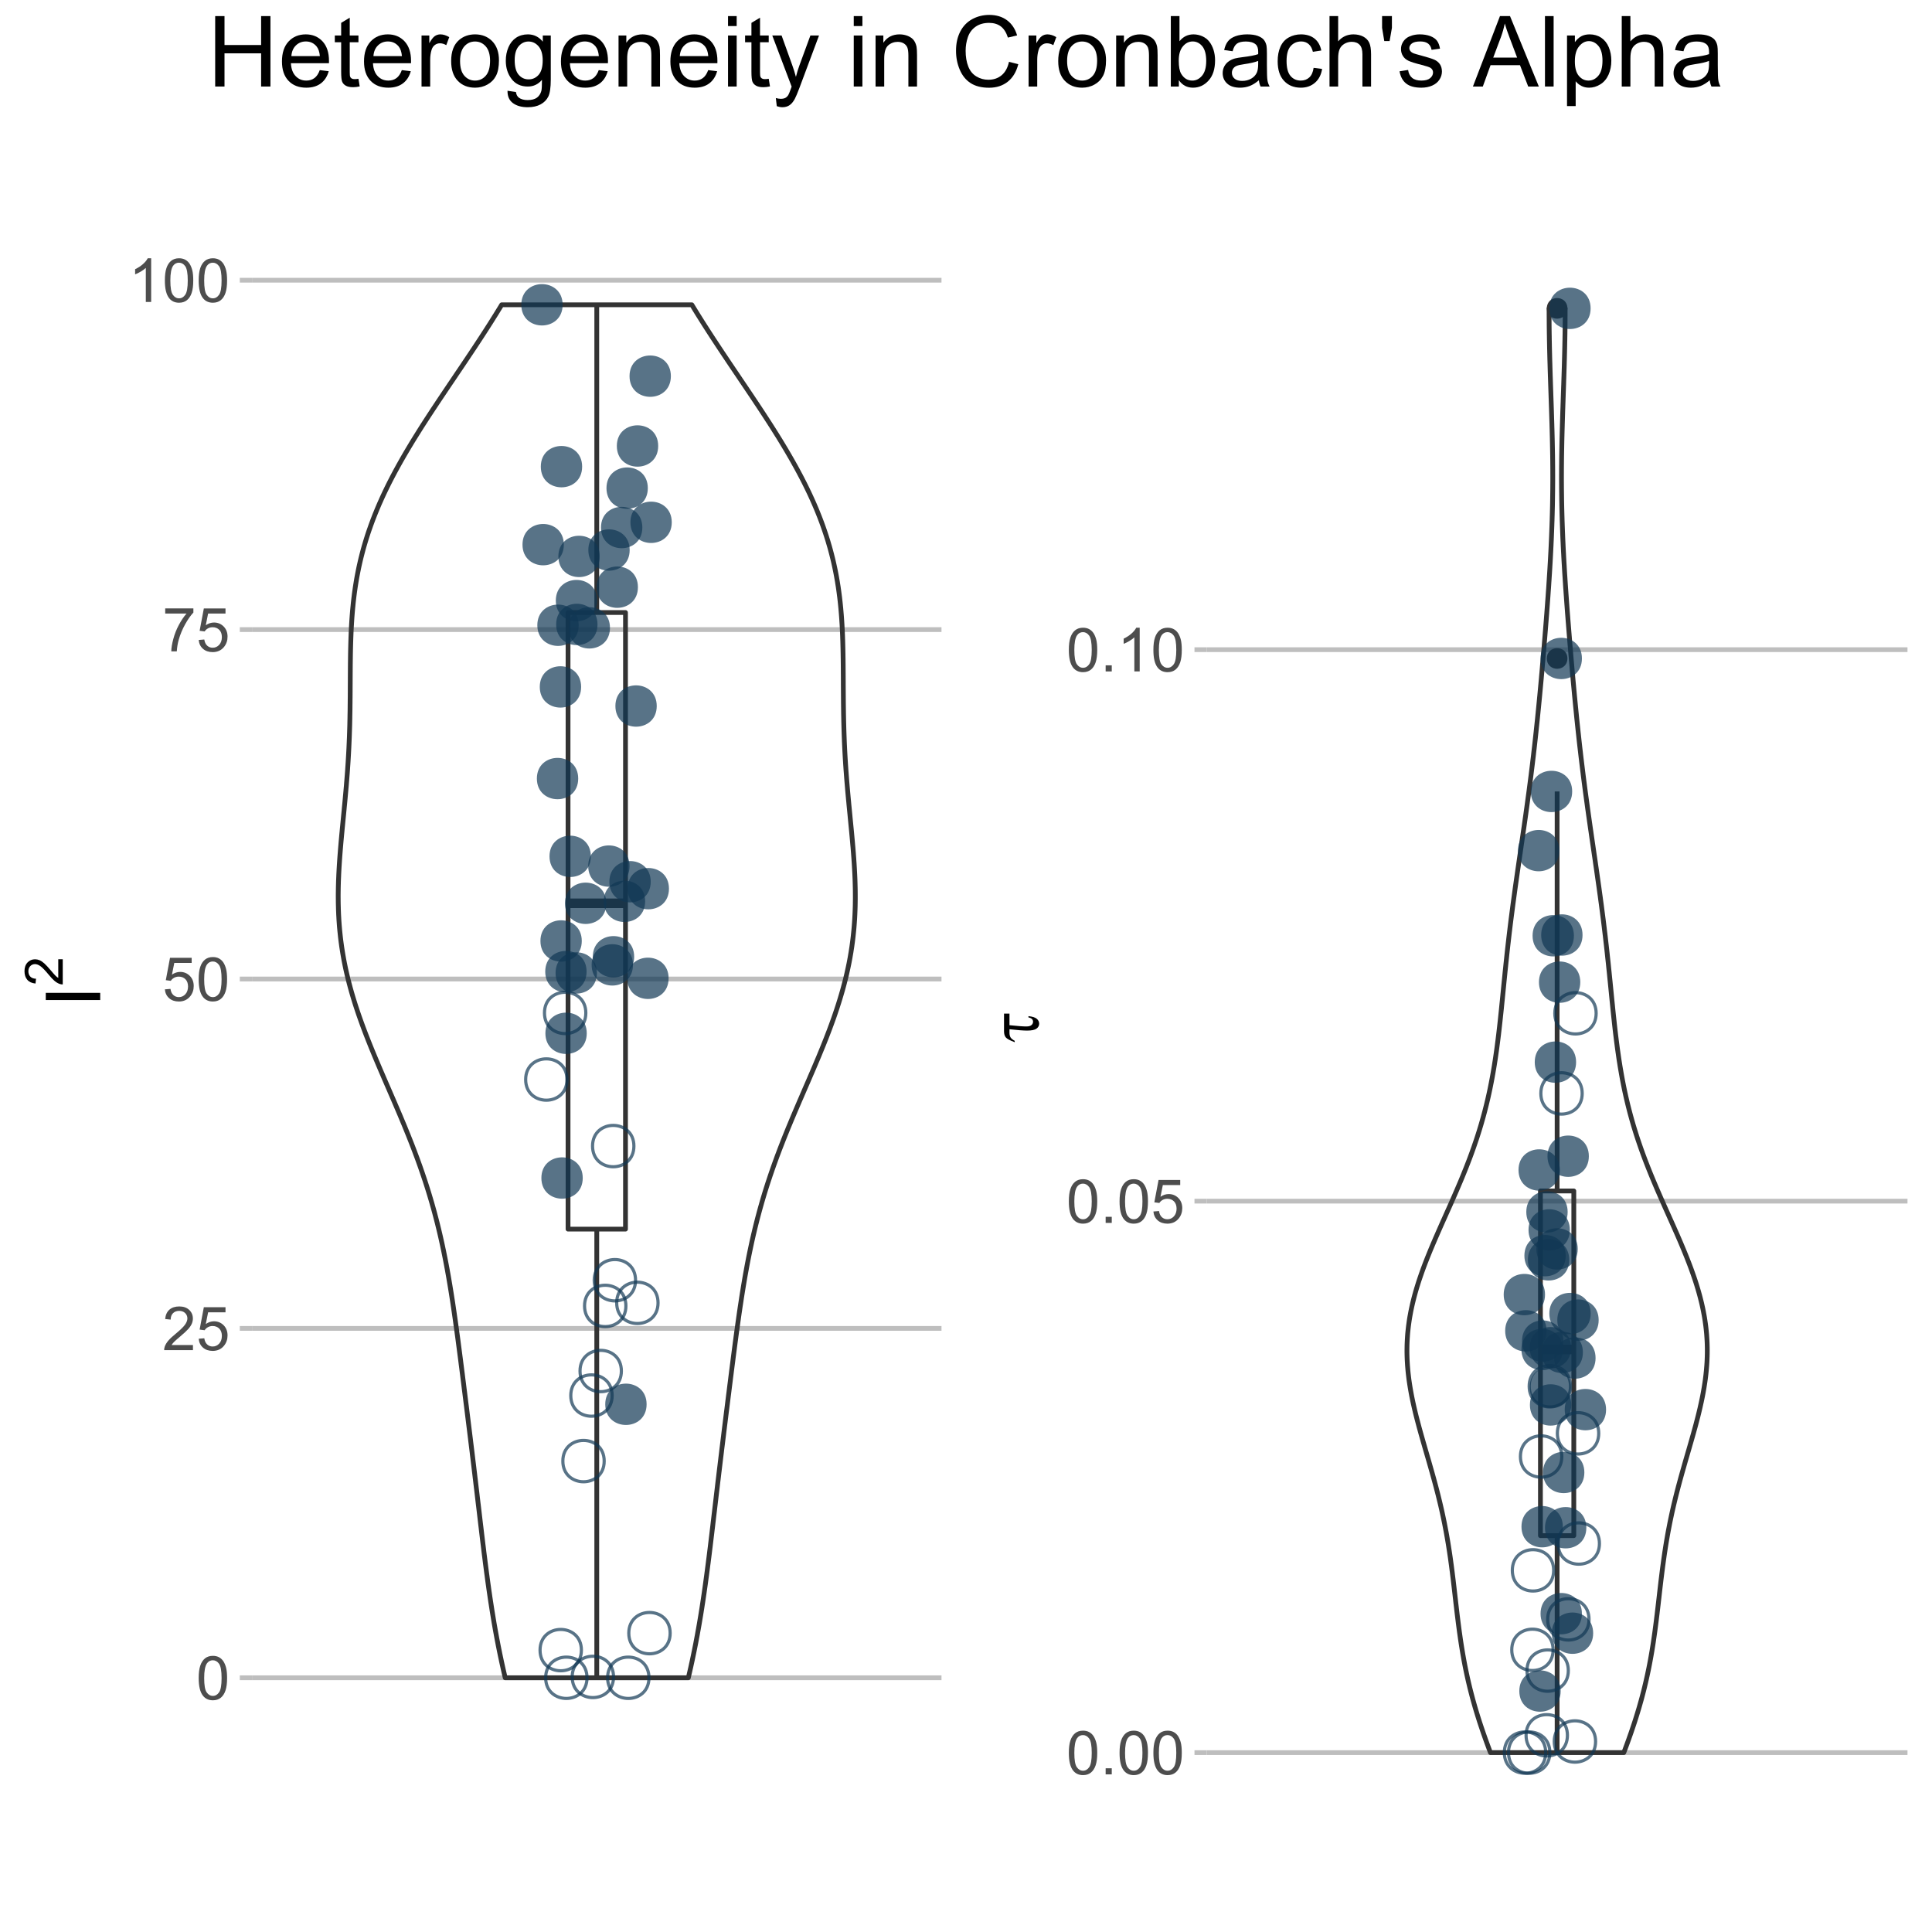 <?xml version="1.0" encoding="UTF-8"?>
<svg xmlns="http://www.w3.org/2000/svg" xmlns:xlink="http://www.w3.org/1999/xlink" width="432pt" height="432pt" viewBox="0 0 432 432" version="1.1">
<defs>
<g>
<symbol overflow="visible" id="glyph0-0">
<path style="stroke:none;" d="M 1.699 0 L 1.699 -8.5 L 8.5 -8.5 L 8.5 0 Z M 1.914 -0.211 L 8.289 -0.211 L 8.289 -8.289 L 1.914 -8.289 Z M 1.914 -0.211 "/>
</symbol>
<symbol overflow="visible" id="glyph0-1">
<path style="stroke:none;" d="M 0.566 -4.801 C 0.562 -5.949 0.68 -6.875 0.918 -7.578 C 1.152 -8.277 1.504 -8.82 1.973 -9.203 C 2.438 -9.582 3.027 -9.773 3.738 -9.773 C 4.262 -9.773 4.719 -9.668 5.113 -9.457 C 5.504 -9.246 5.828 -8.941 6.09 -8.551 C 6.344 -8.152 6.547 -7.672 6.695 -7.102 C 6.84 -6.531 6.914 -5.762 6.914 -4.801 C 6.914 -3.656 6.797 -2.734 6.562 -2.035 C 6.328 -1.332 5.977 -0.789 5.508 -0.406 C 5.039 -0.023 4.449 0.164 3.738 0.168 C 2.801 0.164 2.062 -0.172 1.527 -0.844 C 0.883 -1.652 0.562 -2.969 0.566 -4.801 Z M 1.793 -4.801 C 1.793 -3.199 1.977 -2.137 2.352 -1.609 C 2.723 -1.078 3.188 -0.812 3.738 -0.816 C 4.285 -0.812 4.746 -1.078 5.121 -1.613 C 5.496 -2.141 5.684 -3.203 5.684 -4.801 C 5.684 -6.402 5.496 -7.469 5.121 -7.996 C 4.746 -8.52 4.281 -8.781 3.727 -8.785 C 3.176 -8.781 2.734 -8.551 2.41 -8.09 C 1.996 -7.492 1.793 -6.395 1.793 -4.801 Z M 1.793 -4.801 "/>
</symbol>
<symbol overflow="visible" id="glyph0-2">
<path style="stroke:none;" d="M 6.848 -1.148 L 6.848 0 L 0.41 0 C 0.402 -0.289 0.449 -0.566 0.551 -0.832 C 0.715 -1.27 0.977 -1.699 1.336 -2.125 C 1.695 -2.547 2.215 -3.039 2.902 -3.598 C 3.957 -4.465 4.672 -5.152 5.047 -5.66 C 5.414 -6.168 5.602 -6.645 5.605 -7.098 C 5.602 -7.566 5.434 -7.969 5.098 -8.297 C 4.758 -8.621 4.316 -8.781 3.773 -8.785 C 3.195 -8.781 2.734 -8.609 2.391 -8.266 C 2.043 -7.918 1.867 -7.441 1.867 -6.832 L 0.637 -6.961 C 0.719 -7.875 1.035 -8.57 1.586 -9.055 C 2.133 -9.531 2.871 -9.773 3.797 -9.773 C 4.73 -9.773 5.469 -9.512 6.016 -8.996 C 6.559 -8.477 6.832 -7.836 6.832 -7.074 C 6.832 -6.68 6.75 -6.297 6.594 -5.922 C 6.43 -5.543 6.168 -5.148 5.801 -4.734 C 5.43 -4.316 4.812 -3.746 3.957 -3.023 C 3.238 -2.418 2.777 -2.008 2.574 -1.793 C 2.367 -1.578 2.199 -1.363 2.07 -1.148 Z M 6.848 -1.148 "/>
</symbol>
<symbol overflow="visible" id="glyph0-3">
<path style="stroke:none;" d="M 0.566 -2.551 L 1.82 -2.656 C 1.91 -2.039 2.125 -1.582 2.469 -1.277 C 2.805 -0.969 3.215 -0.812 3.691 -0.816 C 4.266 -0.812 4.75 -1.031 5.152 -1.465 C 5.547 -1.898 5.746 -2.473 5.75 -3.195 C 5.746 -3.875 5.555 -4.414 5.176 -4.809 C 4.789 -5.199 4.289 -5.395 3.672 -5.398 C 3.285 -5.395 2.938 -5.309 2.629 -5.137 C 2.316 -4.961 2.074 -4.734 1.898 -4.457 L 0.777 -4.602 L 1.719 -9.602 L 6.562 -9.602 L 6.562 -8.461 L 2.676 -8.461 L 2.152 -5.844 C 2.73 -6.246 3.344 -6.449 3.992 -6.453 C 4.836 -6.449 5.555 -6.156 6.141 -5.57 C 6.727 -4.98 7.02 -4.223 7.02 -3.301 C 7.02 -2.418 6.762 -1.656 6.25 -1.016 C 5.621 -0.227 4.77 0.164 3.691 0.168 C 2.805 0.164 2.082 -0.082 1.523 -0.574 C 0.961 -1.07 0.641 -1.727 0.566 -2.551 Z M 0.566 -2.551 "/>
</symbol>
<symbol overflow="visible" id="glyph0-4">
<path style="stroke:none;" d="M 0.645 -8.461 L 0.645 -9.609 L 6.945 -9.609 L 6.945 -8.68 C 6.32 -8.016 5.707 -7.141 5.102 -6.051 C 4.492 -4.953 4.023 -3.828 3.691 -2.676 C 3.449 -1.859 3.297 -0.969 3.234 0 L 2.004 0 C 2.016 -0.766 2.164 -1.688 2.457 -2.773 C 2.742 -3.855 3.156 -4.902 3.695 -5.914 C 4.23 -6.918 4.805 -7.77 5.414 -8.461 Z M 0.645 -8.461 "/>
</symbol>
<symbol overflow="visible" id="glyph0-5">
<path style="stroke:none;" d="M 5.066 0 L 3.871 0 L 3.871 -7.617 C 3.582 -7.344 3.203 -7.066 2.738 -6.793 C 2.27 -6.516 1.852 -6.312 1.48 -6.176 L 1.48 -7.332 C 2.148 -7.645 2.734 -8.027 3.234 -8.473 C 3.734 -8.918 4.086 -9.352 4.297 -9.773 L 5.066 -9.773 Z M 5.066 0 "/>
</symbol>
<symbol overflow="visible" id="glyph0-6">
<path style="stroke:none;" d="M 1.234 0 L 1.234 -1.363 L 2.598 -1.363 L 2.598 0 Z M 1.234 0 "/>
</symbol>
<symbol overflow="visible" id="glyph1-0">
<path style="stroke:none;" d="M 0 -0.855 L -10.625 -0.855 L -10.625 -9.355 L 0 -9.355 Z M -0.266 -1.121 L -0.266 -9.09 L -10.359 -9.09 L -10.359 -1.121 Z M -0.266 -1.121 "/>
</symbol>
<symbol overflow="visible" id="glyph1-1">
<path style="stroke:none;" d=""/>
</symbol>
<symbol overflow="visible" id="glyph1-2">
<path style="stroke:none;" d="M -7.602 -6.75 L -6.383 -6.75 L -6.383 -4.16 C -4.559 -3.969 -3.312 -3.871 -2.641 -3.875 C -2.102 -3.871 -1.711 -3.973 -1.473 -4.18 C -1.23 -4.379 -1.113 -4.633 -1.113 -4.938 C -1.113 -5.164 -1.188 -5.359 -1.344 -5.527 C -1.496 -5.691 -1.762 -5.816 -2.141 -5.895 L -2.141 -6.184 C -1.23 -6.086 -0.605 -5.887 -0.262 -5.578 C 0.086 -5.266 0.258 -4.902 0.258 -4.492 C 0.258 -4.051 0.062 -3.684 -0.336 -3.395 C -0.727 -3.098 -1.434 -2.953 -2.457 -2.953 C -3.254 -2.953 -4.562 -3.051 -6.383 -3.254 L -6.383 -2.473 C -6.379 -2.023 -6.297 -1.672 -6.137 -1.418 C -5.973 -1.164 -5.664 -0.91 -5.211 -0.664 L -5.211 -0.355 C -6.27 -0.75 -6.934 -1.105 -7.203 -1.426 C -7.465 -1.738 -7.598 -2.188 -7.602 -2.773 Z M -7.602 -6.75 "/>
</symbol>
<symbol overflow="visible" id="glyph2-0">
<path style="stroke:none;" d="M 0 -2.125 L -10.625 -2.125 L -10.625 -10.625 L 0 -10.625 Z M -0.266 -2.391 L -0.266 -10.359 L -10.359 -10.359 L -10.359 -2.391 Z M -0.266 -2.391 "/>
</symbol>
<symbol overflow="visible" id="glyph2-1">
<path style="stroke:none;" d="M 0 -1.586 L -12.168 -1.586 L -12.168 -3.195 L 0 -3.195 Z M 0 -1.586 "/>
</symbol>
<symbol overflow="visible" id="glyph3-0">
<path style="stroke:none;" d="M 0 -1.488 L -7.438 -1.488 L -7.438 -7.438 L 0 -7.438 Z M -0.188 -1.672 L -0.188 -7.25 L -7.25 -7.25 L -7.25 -1.672 Z M -0.188 -1.672 "/>
</symbol>
<symbol overflow="visible" id="glyph3-1">
<path style="stroke:none;" d="M -1.004 -5.992 L 0 -5.992 L 0 -0.359 C -0.25 -0.348 -0.492 -0.391 -0.727 -0.48 C -1.109 -0.621 -1.484 -0.848 -1.859 -1.168 C -2.227 -1.48 -2.656 -1.938 -3.148 -2.539 C -3.906 -3.461 -4.508 -4.086 -4.953 -4.414 C -5.391 -4.734 -5.812 -4.898 -6.211 -4.902 C -6.625 -4.898 -6.973 -4.75 -7.258 -4.457 C -7.543 -4.16 -7.688 -3.773 -7.688 -3.301 C -7.688 -2.793 -7.535 -2.391 -7.234 -2.09 C -6.93 -1.785 -6.512 -1.633 -5.98 -1.633 L -6.09 -0.559 C -6.887 -0.629 -7.5 -0.906 -7.922 -1.387 C -8.344 -1.867 -8.555 -2.512 -8.555 -3.324 C -8.555 -4.137 -8.328 -4.785 -7.875 -5.266 C -7.422 -5.738 -6.859 -5.977 -6.188 -5.98 C -5.844 -5.977 -5.508 -5.906 -5.18 -5.77 C -4.852 -5.629 -4.504 -5.398 -4.141 -5.074 C -3.777 -4.75 -3.277 -4.211 -2.645 -3.465 C -2.113 -2.832 -1.758 -2.43 -1.57 -2.254 C -1.383 -2.074 -1.191 -1.926 -1.004 -1.812 Z M -1.004 -5.992 "/>
</symbol>
<symbol overflow="visible" id="glyph4-0">
<path style="stroke:none;" d="M 2.75 0 L 2.75 -13.75 L 13.75 -13.75 L 13.75 0 Z M 3.094 -0.344 L 13.406 -0.344 L 13.406 -13.406 L 3.094 -13.406 Z M 3.094 -0.344 "/>
</symbol>
<symbol overflow="visible" id="glyph4-1">
<path style="stroke:none;" d="M 1.762 0 L 1.762 -15.75 L 3.844 -15.75 L 3.844 -9.281 L 12.031 -9.281 L 12.031 -15.75 L 14.117 -15.75 L 14.117 0 L 12.031 0 L 12.031 -7.422 L 3.844 -7.422 L 3.844 0 Z M 1.762 0 "/>
</symbol>
<symbol overflow="visible" id="glyph4-2">
<path style="stroke:none;" d="M 9.258 -3.672 L 11.258 -3.426 C 10.938 -2.258 10.355 -1.352 9.504 -0.707 C 8.652 -0.062 7.562 0.258 6.242 0.258 C 4.57 0.258 3.246 -0.254 2.27 -1.281 C 1.289 -2.309 0.801 -3.75 0.805 -5.609 C 0.801 -7.523 1.297 -9.012 2.285 -10.074 C 3.273 -11.129 4.555 -11.66 6.133 -11.664 C 7.656 -11.66 8.902 -11.141 9.871 -10.105 C 10.836 -9.066 11.32 -7.605 11.32 -5.727 C 11.32 -5.609 11.316 -5.438 11.312 -5.211 L 2.805 -5.211 C 2.871 -3.953 3.227 -2.992 3.867 -2.328 C 4.504 -1.66 5.297 -1.328 6.25 -1.332 C 6.957 -1.328 7.562 -1.516 8.066 -1.891 C 8.566 -2.262 8.965 -2.855 9.258 -3.672 Z M 2.91 -6.801 L 9.281 -6.801 C 9.195 -7.758 8.949 -8.477 8.551 -8.961 C 7.93 -9.703 7.133 -10.078 6.156 -10.078 C 5.266 -10.078 4.52 -9.777 3.914 -9.184 C 3.309 -8.586 2.973 -7.793 2.91 -6.801 Z M 2.91 -6.801 "/>
</symbol>
<symbol overflow="visible" id="glyph4-3">
<path style="stroke:none;" d="M 5.672 -1.73 L 5.953 -0.023 C 5.406 0.09 4.918 0.145 4.492 0.148 C 3.785 0.145 3.238 0.039 2.855 -0.184 C 2.465 -0.402 2.195 -0.695 2.039 -1.059 C 1.883 -1.418 1.805 -2.18 1.805 -3.34 L 1.805 -9.906 L 0.387 -9.906 L 0.387 -11.406 L 1.805 -11.406 L 1.805 -14.234 L 3.727 -15.395 L 3.727 -11.406 L 5.672 -11.406 L 5.672 -9.906 L 3.727 -9.906 L 3.727 -3.234 C 3.727 -2.68 3.758 -2.324 3.828 -2.168 C 3.891 -2.012 4.004 -1.887 4.16 -1.793 C 4.316 -1.699 4.535 -1.652 4.824 -1.656 C 5.035 -1.652 5.32 -1.676 5.672 -1.73 Z M 5.672 -1.73 "/>
</symbol>
<symbol overflow="visible" id="glyph4-4">
<path style="stroke:none;" d="M 1.43 0 L 1.43 -11.406 L 3.168 -11.406 L 3.168 -9.68 C 3.609 -10.484 4.02 -11.016 4.398 -11.277 C 4.77 -11.531 5.184 -11.66 5.641 -11.664 C 6.289 -11.66 6.949 -11.453 7.625 -11.043 L 6.961 -9.25 C 6.484 -9.527 6.012 -9.668 5.543 -9.668 C 5.121 -9.668 4.738 -9.539 4.402 -9.285 C 4.062 -9.031 3.824 -8.68 3.684 -8.227 C 3.469 -7.539 3.363 -6.785 3.363 -5.973 L 3.363 0 Z M 1.43 0 "/>
</symbol>
<symbol overflow="visible" id="glyph4-5">
<path style="stroke:none;" d="M 0.73 -5.703 C 0.727 -7.812 1.312 -9.379 2.492 -10.398 C 3.469 -11.238 4.664 -11.66 6.078 -11.664 C 7.645 -11.66 8.93 -11.145 9.926 -10.121 C 10.918 -9.09 11.414 -7.672 11.418 -5.867 C 11.414 -4.395 11.195 -3.242 10.758 -2.402 C 10.316 -1.559 9.676 -0.902 8.836 -0.441 C 7.992 0.027 7.07 0.258 6.078 0.258 C 4.477 0.258 3.188 -0.254 2.207 -1.277 C 1.219 -2.301 0.727 -3.773 0.73 -5.703 Z M 2.719 -5.703 C 2.719 -4.238 3.035 -3.145 3.672 -2.422 C 4.309 -1.691 5.109 -1.328 6.078 -1.332 C 7.035 -1.328 7.836 -1.695 8.473 -2.426 C 9.109 -3.156 9.426 -4.27 9.43 -5.77 C 9.426 -7.176 9.105 -8.242 8.469 -8.973 C 7.824 -9.699 7.027 -10.066 6.078 -10.066 C 5.109 -10.066 4.309 -9.703 3.672 -8.98 C 3.035 -8.254 2.719 -7.16 2.719 -5.703 Z M 2.719 -5.703 "/>
</symbol>
<symbol overflow="visible" id="glyph4-6">
<path style="stroke:none;" d="M 1.094 0.945 L 2.977 1.227 C 3.055 1.801 3.273 2.223 3.633 2.492 C 4.109 2.848 4.762 3.027 5.598 3.031 C 6.488 3.027 7.18 2.848 7.668 2.492 C 8.152 2.129 8.48 1.629 8.656 0.988 C 8.754 0.594 8.801 -0.23 8.797 -1.492 C 7.949 -0.496 6.898 0 5.641 0 C 4.07 0 2.855 -0.562 2 -1.695 C 1.137 -2.824 0.707 -4.184 0.711 -5.77 C 0.707 -6.855 0.906 -7.859 1.301 -8.781 C 1.691 -9.699 2.262 -10.41 3.012 -10.914 C 3.762 -11.41 4.641 -11.66 5.648 -11.664 C 6.996 -11.66 8.105 -11.117 8.98 -10.031 L 8.98 -11.406 L 10.766 -11.406 L 10.766 -1.547 C 10.762 0.227 10.582 1.484 10.223 2.227 C 9.859 2.969 9.285 3.555 8.504 3.984 C 7.715 4.414 6.75 4.629 5.609 4.629 C 4.242 4.629 3.145 4.32 2.309 3.711 C 1.473 3.094 1.066 2.172 1.094 0.945 Z M 2.695 -5.906 C 2.695 -4.41 2.992 -3.316 3.586 -2.633 C 4.18 -1.941 4.922 -1.598 5.82 -1.602 C 6.707 -1.598 7.453 -1.941 8.059 -2.625 C 8.656 -3.309 8.957 -4.379 8.961 -5.844 C 8.957 -7.234 8.648 -8.289 8.031 -9 C 7.41 -9.711 6.664 -10.066 5.789 -10.066 C 4.93 -10.066 4.199 -9.715 3.598 -9.016 C 2.996 -8.316 2.695 -7.281 2.695 -5.906 Z M 2.695 -5.906 "/>
</symbol>
<symbol overflow="visible" id="glyph4-7">
<path style="stroke:none;" d="M 1.449 0 L 1.449 -11.406 L 3.191 -11.406 L 3.191 -9.785 C 4.023 -11.035 5.234 -11.66 6.82 -11.664 C 7.508 -11.66 8.137 -11.535 8.715 -11.293 C 9.289 -11.043 9.723 -10.723 10.012 -10.324 C 10.297 -9.922 10.496 -9.445 10.613 -8.895 C 10.68 -8.535 10.715 -7.906 10.719 -7.016 L 10.719 0 L 8.789 0 L 8.789 -6.938 C 8.789 -7.727 8.711 -8.316 8.562 -8.707 C 8.406 -9.098 8.141 -9.406 7.762 -9.641 C 7.375 -9.871 6.926 -9.988 6.414 -9.992 C 5.59 -9.988 4.879 -9.727 4.281 -9.207 C 3.68 -8.68 3.379 -7.688 3.383 -6.23 L 3.383 0 Z M 1.449 0 "/>
</symbol>
<symbol overflow="visible" id="glyph4-8">
<path style="stroke:none;" d="M 1.461 -13.523 L 1.461 -15.75 L 3.395 -15.75 L 3.395 -13.523 Z M 1.461 0 L 1.461 -11.406 L 3.395 -11.406 L 3.395 0 Z M 1.461 0 "/>
</symbol>
<symbol overflow="visible" id="glyph4-9">
<path style="stroke:none;" d="M 1.363 4.395 L 1.148 2.578 C 1.57 2.691 1.938 2.746 2.258 2.75 C 2.68 2.746 3.023 2.676 3.285 2.535 C 3.539 2.391 3.75 2.191 3.922 1.934 C 4.039 1.738 4.238 1.258 4.512 0.492 C 4.547 0.383 4.602 0.227 4.684 0.023 L 0.355 -11.406 L 2.438 -11.406 L 4.812 -4.801 C 5.117 -3.961 5.395 -3.082 5.641 -2.16 C 5.859 -3.047 6.125 -3.914 6.434 -4.758 L 8.875 -11.406 L 10.805 -11.406 L 6.469 0.195 C 6 1.445 5.637 2.309 5.383 2.781 C 5.035 3.418 4.641 3.887 4.199 4.184 C 3.754 4.48 3.223 4.629 2.609 4.629 C 2.234 4.629 1.82 4.551 1.363 4.395 Z M 1.363 4.395 "/>
</symbol>
<symbol overflow="visible" id="glyph4-10">
<path style="stroke:none;" d=""/>
</symbol>
<symbol overflow="visible" id="glyph4-11">
<path style="stroke:none;" d="M 12.934 -5.523 L 15.016 -4.996 C 14.578 -3.281 13.793 -1.977 12.66 -1.078 C 11.523 -0.18 10.137 0.27 8.496 0.27 C 6.801 0.27 5.418 -0.074 4.355 -0.766 C 3.289 -1.457 2.48 -2.457 1.926 -3.77 C 1.367 -5.074 1.09 -6.484 1.094 -7.992 C 1.09 -9.633 1.402 -11.062 2.035 -12.285 C 2.66 -13.504 3.555 -14.43 4.711 -15.066 C 5.867 -15.695 7.141 -16.012 8.531 -16.016 C 10.102 -16.012 11.426 -15.613 12.504 -14.812 C 13.578 -14.008 14.324 -12.879 14.75 -11.43 L 12.695 -10.945 C 12.328 -12.09 11.797 -12.922 11.105 -13.449 C 10.41 -13.969 9.539 -14.23 8.484 -14.234 C 7.273 -14.23 6.262 -13.941 5.453 -13.363 C 4.637 -12.781 4.066 -12.004 3.738 -11.027 C 3.406 -10.051 3.238 -9.043 3.242 -8.004 C 3.238 -6.66 3.434 -5.488 3.828 -4.492 C 4.215 -3.492 4.824 -2.746 5.648 -2.254 C 6.473 -1.758 7.363 -1.512 8.324 -1.516 C 9.492 -1.512 10.48 -1.848 11.289 -2.523 C 12.098 -3.195 12.645 -4.195 12.934 -5.523 Z M 12.934 -5.523 "/>
</symbol>
<symbol overflow="visible" id="glyph4-12">
<path style="stroke:none;" d="M 3.234 0 L 1.438 0 L 1.438 -15.75 L 3.375 -15.75 L 3.375 -10.129 C 4.188 -11.148 5.227 -11.66 6.5 -11.664 C 7.195 -11.66 7.859 -11.52 8.488 -11.238 C 9.113 -10.957 9.629 -10.559 10.035 -10.047 C 10.438 -9.535 10.754 -8.918 10.988 -8.195 C 11.215 -7.469 11.332 -6.695 11.332 -5.875 C 11.332 -3.918 10.848 -2.406 9.883 -1.344 C 8.914 -0.273 7.754 0.258 6.402 0.258 C 5.055 0.258 4 -0.305 3.234 -1.43 Z M 3.211 -5.789 C 3.211 -4.422 3.395 -3.434 3.77 -2.824 C 4.375 -1.828 5.199 -1.328 6.242 -1.332 C 7.082 -1.328 7.812 -1.695 8.43 -2.434 C 9.043 -3.164 9.352 -4.258 9.355 -5.715 C 9.352 -7.199 9.055 -8.301 8.469 -9.012 C 7.875 -9.723 7.164 -10.078 6.328 -10.078 C 5.48 -10.078 4.746 -9.711 4.133 -8.977 C 3.516 -8.242 3.211 -7.18 3.211 -5.789 Z M 3.211 -5.789 "/>
</symbol>
<symbol overflow="visible" id="glyph4-13">
<path style="stroke:none;" d="M 8.895 -1.406 C 8.176 -0.797 7.484 -0.367 6.824 -0.117 C 6.16 0.133 5.449 0.258 4.695 0.258 C 3.438 0.258 2.477 -0.047 1.805 -0.66 C 1.133 -1.27 0.797 -2.051 0.797 -3.008 C 0.797 -3.562 0.922 -4.074 1.176 -4.535 C 1.43 -4.996 1.762 -5.367 2.176 -5.648 C 2.582 -5.93 3.047 -6.141 3.566 -6.285 C 3.945 -6.383 4.52 -6.48 5.285 -6.574 C 6.844 -6.758 7.992 -6.98 8.734 -7.242 C 8.738 -7.504 8.742 -7.672 8.742 -7.746 C 8.742 -8.531 8.559 -9.086 8.195 -9.41 C 7.699 -9.848 6.965 -10.066 5.992 -10.066 C 5.082 -10.066 4.41 -9.906 3.977 -9.586 C 3.543 -9.266 3.223 -8.699 3.02 -7.895 L 1.129 -8.152 C 1.297 -8.957 1.578 -9.613 1.977 -10.113 C 2.367 -10.609 2.938 -10.992 3.684 -11.262 C 4.426 -11.527 5.289 -11.66 6.273 -11.664 C 7.246 -11.66 8.039 -11.547 8.648 -11.32 C 9.258 -11.09 9.703 -10.801 9.992 -10.457 C 10.273 -10.109 10.477 -9.672 10.594 -9.141 C 10.656 -8.812 10.688 -8.219 10.688 -7.359 L 10.688 -4.781 C 10.688 -2.984 10.727 -1.848 10.812 -1.371 C 10.891 -0.895 11.055 -0.438 11.301 0 L 9.281 0 C 9.078 -0.398 8.949 -0.867 8.895 -1.406 Z M 8.734 -5.727 C 8.027 -5.438 6.973 -5.195 5.574 -4.996 C 4.777 -4.879 4.215 -4.75 3.887 -4.609 C 3.555 -4.465 3.301 -4.254 3.125 -3.98 C 2.945 -3.699 2.859 -3.395 2.859 -3.062 C 2.859 -2.543 3.051 -2.113 3.441 -1.773 C 3.828 -1.426 4.402 -1.254 5.156 -1.258 C 5.898 -1.254 6.559 -1.418 7.145 -1.746 C 7.723 -2.07 8.148 -2.516 8.422 -3.082 C 8.625 -3.52 8.73 -4.164 8.734 -5.016 Z M 8.734 -5.727 "/>
</symbol>
<symbol overflow="visible" id="glyph4-14">
<path style="stroke:none;" d="M 8.895 -4.18 L 10.797 -3.93 C 10.586 -2.617 10.055 -1.59 9.199 -0.852 C 8.344 -0.109 7.293 0.258 6.047 0.258 C 4.484 0.258 3.227 -0.25 2.281 -1.273 C 1.328 -2.289 0.855 -3.754 0.859 -5.66 C 0.855 -6.891 1.059 -7.969 1.473 -8.895 C 1.879 -9.816 2.5 -10.508 3.336 -10.973 C 4.164 -11.43 5.074 -11.66 6.059 -11.664 C 7.297 -11.66 8.309 -11.348 9.098 -10.723 C 9.883 -10.098 10.387 -9.207 10.613 -8.055 L 8.734 -7.766 C 8.551 -8.527 8.234 -9.105 7.781 -9.496 C 7.328 -9.883 6.777 -10.078 6.133 -10.078 C 5.156 -10.078 4.363 -9.727 3.758 -9.027 C 3.148 -8.328 2.848 -7.223 2.848 -5.715 C 2.848 -4.176 3.141 -3.062 3.727 -2.371 C 4.312 -1.676 5.078 -1.328 6.027 -1.332 C 6.781 -1.328 7.414 -1.562 7.926 -2.027 C 8.434 -2.492 8.758 -3.207 8.895 -4.18 Z M 8.895 -4.18 "/>
</symbol>
<symbol overflow="visible" id="glyph4-15">
<path style="stroke:none;" d="M 1.449 0 L 1.449 -15.75 L 3.383 -15.75 L 3.383 -10.098 C 4.281 -11.137 5.422 -11.66 6.801 -11.664 C 7.641 -11.66 8.375 -11.492 9 -11.164 C 9.625 -10.828 10.07 -10.371 10.34 -9.785 C 10.605 -9.199 10.738 -8.348 10.742 -7.23 L 10.742 0 L 8.809 0 L 8.809 -7.23 C 8.805 -8.195 8.598 -8.898 8.18 -9.34 C 7.758 -9.777 7.164 -9.996 6.402 -10 C 5.828 -9.996 5.289 -9.848 4.785 -9.555 C 4.277 -9.254 3.918 -8.852 3.703 -8.348 C 3.488 -7.836 3.379 -7.133 3.383 -6.242 L 3.383 0 Z M 1.449 0 "/>
</symbol>
<symbol overflow="visible" id="glyph4-16">
<path style="stroke:none;" d="M 1.461 -10.172 L 0.969 -13.117 L 0.969 -15.75 L 3.168 -15.75 L 3.168 -13.117 L 2.652 -10.172 Z M 1.461 -10.172 "/>
</symbol>
<symbol overflow="visible" id="glyph4-17">
<path style="stroke:none;" d="M 0.676 -3.406 L 2.59 -3.707 C 2.695 -2.938 2.992 -2.348 3.484 -1.941 C 3.973 -1.531 4.66 -1.328 5.543 -1.332 C 6.43 -1.328 7.086 -1.512 7.52 -1.875 C 7.945 -2.234 8.16 -2.656 8.164 -3.148 C 8.16 -3.582 7.973 -3.926 7.594 -4.18 C 7.328 -4.348 6.668 -4.566 5.617 -4.836 C 4.199 -5.188 3.215 -5.496 2.668 -5.762 C 2.117 -6.02 1.703 -6.383 1.422 -6.848 C 1.137 -7.305 0.996 -7.816 1 -8.379 C 0.996 -8.887 1.113 -9.355 1.348 -9.789 C 1.578 -10.223 1.895 -10.582 2.297 -10.871 C 2.598 -11.09 3.008 -11.277 3.527 -11.434 C 4.047 -11.582 4.602 -11.66 5.199 -11.664 C 6.09 -11.66 6.875 -11.531 7.555 -11.277 C 8.227 -11.016 8.727 -10.668 9.055 -10.23 C 9.375 -9.789 9.598 -9.199 9.723 -8.465 L 7.832 -8.207 C 7.742 -8.789 7.492 -9.246 7.086 -9.582 C 6.672 -9.91 6.09 -10.078 5.34 -10.078 C 4.449 -10.078 3.816 -9.93 3.438 -9.637 C 3.055 -9.34 2.863 -8.996 2.867 -8.605 C 2.863 -8.352 2.945 -8.125 3.105 -7.93 C 3.262 -7.719 3.508 -7.547 3.844 -7.414 C 4.039 -7.336 4.609 -7.172 5.555 -6.918 C 6.922 -6.551 7.875 -6.25 8.414 -6.02 C 8.953 -5.785 9.375 -5.449 9.688 -5.004 C 9.992 -4.559 10.148 -4.008 10.152 -3.352 C 10.148 -2.703 9.961 -2.094 9.586 -1.527 C 9.211 -0.957 8.668 -0.516 7.961 -0.207 C 7.25 0.105 6.449 0.258 5.555 0.258 C 4.07 0.258 2.938 -0.047 2.164 -0.664 C 1.383 -1.277 0.887 -2.191 0.676 -3.406 Z M 0.676 -3.406 "/>
</symbol>
<symbol overflow="visible" id="glyph4-18">
<path style="stroke:none;" d="M -0.031 0 L 6.016 -15.75 L 8.262 -15.75 L 14.707 0 L 12.332 0 L 10.496 -4.77 L 3.91 -4.77 L 2.18 0 Z M 4.512 -6.469 L 9.852 -6.469 L 8.207 -10.828 C 7.703 -12.152 7.332 -13.238 7.09 -14.094 C 6.887 -13.078 6.602 -12.078 6.242 -11.086 Z M 4.512 -6.469 "/>
</symbol>
<symbol overflow="visible" id="glyph4-19">
<path style="stroke:none;" d="M 1.406 0 L 1.406 -15.75 L 3.34 -15.75 L 3.34 0 Z M 1.406 0 "/>
</symbol>
<symbol overflow="visible" id="glyph4-20">
<path style="stroke:none;" d="M 1.449 4.371 L 1.449 -11.406 L 3.211 -11.406 L 3.211 -9.926 C 3.625 -10.504 4.094 -10.938 4.617 -11.23 C 5.141 -11.516 5.773 -11.66 6.52 -11.664 C 7.492 -11.66 8.352 -11.41 9.098 -10.914 C 9.84 -10.41 10.402 -9.703 10.785 -8.793 C 11.164 -7.875 11.355 -6.875 11.355 -5.789 C 11.355 -4.621 11.145 -3.57 10.727 -2.637 C 10.305 -1.699 9.695 -0.98 8.898 -0.488 C 8.098 0.012 7.258 0.258 6.383 0.258 C 5.734 0.258 5.156 0.125 4.645 -0.148 C 4.133 -0.418 3.711 -0.762 3.383 -1.18 L 3.383 4.371 Z M 3.203 -5.641 C 3.199 -4.168 3.496 -3.082 4.094 -2.383 C 4.684 -1.68 5.402 -1.328 6.25 -1.332 C 7.105 -1.328 7.84 -1.691 8.457 -2.422 C 9.066 -3.145 9.375 -4.273 9.379 -5.801 C 9.375 -7.254 9.074 -8.34 8.48 -9.066 C 7.879 -9.785 7.164 -10.148 6.336 -10.152 C 5.508 -10.148 4.781 -9.762 4.152 -8.996 C 3.516 -8.223 3.199 -7.105 3.203 -5.641 Z M 3.203 -5.641 "/>
</symbol>
</g>
<clipPath id="clip1">
  <path d="M 56.355 374 L 210.52 374 L 210.52 376 L 56.355 376 Z M 56.355 374 "/>
</clipPath>
<clipPath id="clip2">
  <path d="M 56.355 296 L 210.52 296 L 210.52 298 L 56.355 298 Z M 56.355 296 "/>
</clipPath>
<clipPath id="clip3">
  <path d="M 56.355 218 L 210.52 218 L 210.52 220 L 56.355 220 Z M 56.355 218 "/>
</clipPath>
<clipPath id="clip4">
  <path d="M 56.355 140 L 210.52 140 L 210.52 142 L 56.355 142 Z M 56.355 140 "/>
</clipPath>
<clipPath id="clip5">
  <path d="M 56.355 62 L 210.52 62 L 210.52 64 L 56.355 64 Z M 56.355 62 "/>
</clipPath>
<clipPath id="clip6">
  <path d="M 269.832 391 L 426.52 391 L 426.52 393 L 269.832 393 Z M 269.832 391 "/>
</clipPath>
<clipPath id="clip7">
  <path d="M 269.832 268 L 426.52 268 L 426.52 270 L 269.832 270 Z M 269.832 268 "/>
</clipPath>
<clipPath id="clip8">
  <path d="M 269.832 144 L 426.52 144 L 426.52 146 L 269.832 146 Z M 269.832 144 "/>
</clipPath>
</defs>
<g id="surface1">
<g clip-path="url(#clip1)" clip-rule="nonzero">
<path style="fill:none;stroke-width:1.067;stroke-linecap:butt;stroke-linejoin:round;stroke:rgb(74.51%,74.51%,74.51%);stroke-opacity:1;stroke-miterlimit:10;" d="M 56.355 375.156 L 210.52 375.156 "/>
</g>
<g clip-path="url(#clip2)" clip-rule="nonzero">
<path style="fill:none;stroke-width:1.067;stroke-linecap:butt;stroke-linejoin:round;stroke:rgb(74.51%,74.51%,74.51%);stroke-opacity:1;stroke-miterlimit:10;" d="M 56.355 297.031 L 210.52 297.031 "/>
</g>
<g clip-path="url(#clip3)" clip-rule="nonzero">
<path style="fill:none;stroke-width:1.067;stroke-linecap:butt;stroke-linejoin:round;stroke:rgb(74.51%,74.51%,74.51%);stroke-opacity:1;stroke-miterlimit:10;" d="M 56.355 218.906 L 210.52 218.906 "/>
</g>
<g clip-path="url(#clip4)" clip-rule="nonzero">
<path style="fill:none;stroke-width:1.067;stroke-linecap:butt;stroke-linejoin:round;stroke:rgb(74.51%,74.51%,74.51%);stroke-opacity:1;stroke-miterlimit:10;" d="M 56.355 140.781 L 210.52 140.781 "/>
</g>
<g clip-path="url(#clip5)" clip-rule="nonzero">
<path style="fill:none;stroke-width:1.067;stroke-linecap:butt;stroke-linejoin:round;stroke:rgb(74.51%,74.51%,74.51%);stroke-opacity:1;stroke-miterlimit:10;" d="M 56.355 62.656 L 210.52 62.656 "/>
</g>
<path style="fill:none;stroke-width:1.067;stroke-linecap:round;stroke-linejoin:round;stroke:rgb(20%,20%,20%);stroke-opacity:1;stroke-miterlimit:10;" d="M 112.965 375.156 L 112.684 373.953 L 112.547 373.352 L 112.414 372.754 L 112.148 371.551 L 112.023 370.949 L 111.895 370.348 L 111.77 369.75 L 111.406 367.945 L 111.293 367.344 L 111.176 366.746 L 111.062 366.145 L 110.734 364.34 L 110.629 363.742 L 110.523 363.141 L 110.32 361.938 L 110.223 361.336 L 110.125 360.738 L 110.027 360.137 L 109.746 358.332 L 109.656 357.734 L 109.566 357.133 L 109.48 356.531 L 109.391 355.93 L 109.305 355.328 L 109.223 354.73 L 109.137 354.129 L 108.973 352.926 L 108.895 352.324 L 108.812 351.727 L 108.5 349.32 L 108.426 348.719 L 108.352 348.121 L 108.273 347.52 L 108.199 346.918 L 108.129 346.316 L 108.055 345.715 L 107.98 345.117 L 107.906 344.516 L 107.836 343.914 L 107.762 343.312 L 107.691 342.711 L 107.621 342.113 L 107.551 341.512 L 107.477 340.91 L 107.336 339.707 L 107.266 339.109 L 106.984 336.703 L 106.91 336.105 L 106.629 333.699 L 106.559 333.102 L 106.484 332.5 L 106.273 330.695 L 106.199 330.098 L 106.129 329.496 L 106.055 328.895 L 105.914 327.691 L 105.84 327.094 L 105.766 326.492 L 105.695 325.891 L 105.621 325.289 L 105.551 324.688 L 105.477 324.09 L 105.254 322.285 L 105.184 321.684 L 105.109 321.086 L 104.812 318.68 L 104.738 318.082 L 104.441 315.676 L 104.367 315.078 L 104.293 314.477 L 104.215 313.875 L 104.066 312.672 L 103.992 312.074 L 103.918 311.473 L 103.84 310.871 L 103.691 309.668 L 103.617 309.07 L 103.539 308.469 L 103.391 307.266 L 103.312 306.664 L 103.238 306.066 L 103.082 304.863 L 103.008 304.262 L 102.93 303.66 L 102.852 303.062 L 102.539 300.656 L 102.461 300.059 L 102.383 299.457 L 102.219 298.254 L 102.141 297.652 L 102.059 297.055 L 101.973 296.453 L 101.809 295.25 L 101.723 294.648 L 101.637 294.051 L 101.551 293.449 L 101.461 292.848 L 101.375 292.246 L 101.285 291.645 L 101.195 291.047 L 100.914 289.242 L 100.816 288.641 L 100.719 288.043 L 100.621 287.441 L 100.316 285.637 L 100.211 285.039 L 100.102 284.438 L 99.996 283.836 L 99.77 282.633 L 99.656 282.035 L 99.539 281.434 L 99.176 279.629 L 99.047 279.031 L 98.922 278.43 L 98.656 277.227 L 98.52 276.625 L 98.383 276.027 L 98.242 275.426 L 98.098 274.824 L 97.949 274.223 L 97.805 273.621 L 97.648 273.02 L 97.496 272.422 L 97.336 271.82 L 97.18 271.219 L 97.016 270.617 L 96.848 270.016 L 96.68 269.418 L 96.508 268.816 L 96.332 268.215 L 95.973 267.012 L 95.789 266.414 L 95.602 265.812 L 95.219 264.609 L 95.023 264.008 L 94.824 263.41 L 94.418 262.207 L 94.207 261.605 L 94 261.004 L 93.785 260.406 L 93.57 259.805 L 93.352 259.203 L 93.129 258.602 L 92.902 258 L 92.68 257.402 L 92.219 256.199 L 91.984 255.598 L 91.746 254.996 L 91.508 254.398 L 91.27 253.797 L 91.023 253.195 L 90.781 252.594 L 90.535 251.992 L 90.289 251.395 L 90.035 250.793 L 89.785 250.191 L 89.277 248.988 L 89.023 248.391 L 87.992 245.984 L 87.734 245.387 L 87.211 244.184 L 86.953 243.582 L 86.691 242.98 L 86.43 242.383 L 86.172 241.781 L 85.91 241.18 L 85.395 239.977 L 85.133 239.379 L 84.879 238.777 L 84.621 238.176 L 84.113 236.973 L 83.863 236.375 L 83.363 235.172 L 82.871 233.969 L 82.633 233.371 L 82.391 232.77 L 82.156 232.168 L 81.918 231.566 L 81.688 230.965 L 81.461 230.367 L 81.234 229.766 L 81.012 229.164 L 80.793 228.562 L 80.578 227.961 L 80.367 227.363 L 80.156 226.762 L 79.953 226.16 L 79.555 224.957 L 79.363 224.359 L 79.176 223.758 L 78.992 223.156 L 78.812 222.555 L 78.637 221.953 L 78.469 221.355 L 78.301 220.754 L 78.141 220.152 L 77.984 219.551 L 77.832 218.949 L 77.688 218.352 L 77.547 217.75 L 77.41 217.148 L 77.277 216.547 L 77.152 215.945 L 77.031 215.348 L 76.914 214.746 L 76.805 214.145 L 76.699 213.543 L 76.598 212.941 L 76.504 212.344 L 76.41 211.742 L 76.246 210.539 L 76.172 209.938 L 76.102 209.34 L 75.977 208.137 L 75.922 207.535 L 75.871 206.934 L 75.828 206.336 L 75.785 205.734 L 75.754 205.133 L 75.719 204.531 L 75.695 203.93 L 75.672 203.332 L 75.641 202.129 L 75.633 201.527 L 75.629 200.926 L 75.625 200.328 L 75.629 199.727 L 75.645 198.523 L 75.66 197.922 L 75.676 197.324 L 75.695 196.723 L 75.723 196.121 L 75.746 195.52 L 75.809 194.316 L 75.844 193.719 L 75.922 192.516 L 76.008 191.312 L 76.055 190.715 L 76.102 190.113 L 76.254 188.309 L 76.309 187.711 L 76.418 186.508 L 76.477 185.906 L 76.531 185.305 L 76.59 184.707 L 76.824 182.301 L 76.883 181.703 L 76.941 181.102 L 76.996 180.5 L 77.113 179.297 L 77.168 178.699 L 77.332 176.895 L 77.383 176.293 L 77.438 175.695 L 77.484 175.094 L 77.535 174.492 L 77.629 173.289 L 77.676 172.691 L 77.719 172.09 L 77.758 171.488 L 77.801 170.887 L 77.84 170.285 L 77.875 169.688 L 77.945 168.484 L 78.008 167.281 L 78.035 166.684 L 78.062 166.082 L 78.086 165.48 L 78.113 164.879 L 78.133 164.277 L 78.152 163.68 L 78.191 162.477 L 78.207 161.875 L 78.219 161.273 L 78.234 160.676 L 78.242 160.074 L 78.266 158.871 L 78.273 158.27 L 78.277 157.672 L 78.285 157.07 L 78.289 156.469 L 78.297 155.867 L 78.301 155.266 L 78.305 154.668 L 78.305 154.066 L 78.316 152.262 L 78.316 151.664 L 78.332 149.258 L 78.336 148.66 L 78.367 146.254 L 78.379 145.656 L 78.391 145.055 L 78.422 143.852 L 78.441 143.25 L 78.461 142.652 L 78.508 141.449 L 78.535 140.848 L 78.566 140.246 L 78.602 139.648 L 78.637 139.047 L 78.676 138.445 L 78.719 137.844 L 78.766 137.242 L 78.816 136.645 L 78.871 136.043 L 78.988 134.84 L 79.055 134.238 L 79.125 133.641 L 79.199 133.039 L 79.277 132.438 L 79.449 131.234 L 79.543 130.637 L 79.641 130.035 L 79.742 129.434 L 79.848 128.832 L 79.965 128.23 L 80.082 127.633 L 80.203 127.031 L 80.332 126.43 L 80.605 125.227 L 80.75 124.629 L 80.902 124.027 L 81.059 123.426 L 81.219 122.824 L 81.387 122.223 L 81.562 121.625 L 81.742 121.023 L 81.926 120.422 L 82.117 119.82 L 82.312 119.219 L 82.516 118.617 L 82.727 118.02 L 82.938 117.418 L 83.383 116.215 L 83.617 115.613 L 83.852 115.016 L 84.344 113.812 L 84.598 113.211 L 84.855 112.609 L 85.125 112.012 L 85.391 111.41 L 85.668 110.809 L 85.949 110.207 L 86.238 109.605 L 86.527 109.008 L 86.824 108.406 L 87.125 107.805 L 87.434 107.203 L 87.746 106.602 L 88.062 106.004 L 88.383 105.402 L 89.039 104.199 L 89.375 103.598 L 89.711 103 L 90.055 102.398 L 90.402 101.797 L 90.754 101.195 L 91.109 100.594 L 91.465 99.996 L 92.191 98.793 L 92.934 97.59 L 93.309 96.992 L 93.684 96.391 L 94.062 95.789 L 94.445 95.188 L 94.832 94.586 L 95.219 93.988 L 96 92.785 L 96.789 91.582 L 97.188 90.984 L 97.984 89.781 L 98.789 88.578 L 99.191 87.98 L 99.594 87.379 L 100 86.777 L 100.402 86.176 L 100.809 85.574 L 101.215 84.977 L 101.621 84.375 L 102.023 83.773 L 102.836 82.57 L 103.242 81.973 L 104.047 80.77 L 104.453 80.168 L 104.852 79.566 L 105.254 78.969 L 105.652 78.367 L 106.055 77.766 L 106.449 77.164 L 106.848 76.562 L 107.238 75.965 L 107.633 75.363 L 108.414 74.16 L 108.801 73.559 L 109.184 72.961 L 109.949 71.758 L 110.324 71.156 L 110.703 70.555 L 111.074 69.957 L 111.445 69.355 L 112.18 68.152 L 154.695 68.152 L 155.43 69.355 L 155.801 69.957 L 156.172 70.555 L 156.551 71.156 L 156.926 71.758 L 157.691 72.961 L 158.078 73.559 L 158.461 74.16 L 159.242 75.363 L 159.637 75.965 L 160.031 76.562 L 160.426 77.164 L 161.621 78.969 L 162.023 79.566 L 163.23 81.371 L 163.637 81.973 L 164.039 82.57 L 165.258 84.375 L 165.66 84.977 L 166.066 85.574 L 166.879 86.777 L 167.281 87.379 L 167.688 87.98 L 168.09 88.578 L 168.492 89.18 L 168.891 89.781 L 169.293 90.383 L 169.691 90.984 L 170.086 91.582 L 170.875 92.785 L 171.656 93.988 L 172.043 94.586 L 172.43 95.188 L 172.812 95.789 L 173.57 96.992 L 173.945 97.59 L 174.316 98.191 L 174.684 98.793 L 175.41 99.996 L 175.77 100.594 L 176.473 101.797 L 176.82 102.398 L 177.164 103 L 177.5 103.598 L 177.836 104.199 L 178.168 104.801 L 178.492 105.402 L 178.812 106.004 L 179.129 106.602 L 179.441 107.203 L 179.75 107.805 L 180.051 108.406 L 180.348 109.008 L 180.637 109.605 L 180.926 110.207 L 181.207 110.809 L 181.484 111.41 L 181.754 112.012 L 182.02 112.609 L 182.535 113.812 L 182.781 114.414 L 183.023 115.016 L 183.262 115.613 L 183.492 116.215 L 183.719 116.816 L 183.938 117.418 L 184.152 118.02 L 184.359 118.617 L 184.562 119.219 L 184.758 119.82 L 184.949 120.422 L 185.137 121.023 L 185.312 121.625 L 185.488 122.223 L 185.656 122.824 L 185.816 123.426 L 185.973 124.027 L 186.125 124.629 L 186.27 125.227 L 186.41 125.828 L 186.543 126.43 L 186.672 127.031 L 186.797 127.633 L 186.914 128.23 L 187.027 128.832 L 187.238 130.035 L 187.332 130.637 L 187.43 131.234 L 187.516 131.836 L 187.598 132.438 L 187.754 133.641 L 187.82 134.238 L 187.887 134.84 L 187.949 135.441 L 188.008 136.043 L 188.059 136.645 L 188.109 137.242 L 188.156 137.844 L 188.199 138.445 L 188.277 139.648 L 188.309 140.246 L 188.34 140.848 L 188.395 142.051 L 188.414 142.652 L 188.438 143.25 L 188.484 145.055 L 188.496 145.656 L 188.508 146.254 L 188.516 146.855 L 188.527 147.457 L 188.531 148.059 L 188.539 148.66 L 188.543 149.258 L 188.559 151.664 L 188.562 152.262 L 188.562 152.863 L 188.574 154.668 L 188.578 155.266 L 188.59 157.07 L 188.598 157.672 L 188.605 158.27 L 188.621 159.473 L 188.645 160.676 L 188.656 161.273 L 188.703 163.078 L 188.723 163.68 L 188.742 164.277 L 188.812 166.082 L 188.84 166.684 L 188.867 167.281 L 188.93 168.484 L 189 169.688 L 189.039 170.285 L 189.074 170.887 L 189.117 171.488 L 189.156 172.09 L 189.203 172.691 L 189.246 173.289 L 189.34 174.492 L 189.441 175.695 L 189.492 176.293 L 189.543 176.895 L 189.707 178.699 L 189.766 179.297 L 189.82 179.898 L 189.996 181.703 L 190.055 182.301 L 190.109 182.902 L 190.285 184.707 L 190.344 185.305 L 190.402 185.906 L 190.566 187.711 L 190.621 188.309 L 190.672 188.91 L 190.727 189.512 L 190.773 190.113 L 190.824 190.715 L 190.867 191.312 L 190.914 191.914 L 190.953 192.516 L 190.996 193.117 L 191.031 193.719 L 191.066 194.316 L 191.129 195.52 L 191.156 196.121 L 191.18 196.723 L 191.199 197.324 L 191.215 197.922 L 191.23 198.523 L 191.242 199.125 L 191.25 200.328 L 191.25 200.926 L 191.234 202.129 L 191.223 202.73 L 191.203 203.332 L 191.18 203.93 L 191.156 204.531 L 191.125 205.133 L 191.09 205.734 L 191.047 206.336 L 191.004 206.934 L 190.953 207.535 L 190.898 208.137 L 190.773 209.34 L 190.703 209.938 L 190.629 210.539 L 190.465 211.742 L 190.371 212.344 L 190.281 212.941 L 190.176 213.543 L 190.074 214.145 L 189.848 215.348 L 189.723 215.945 L 189.598 216.547 L 189.332 217.75 L 189.188 218.352 L 189.043 218.949 L 188.891 219.551 L 188.734 220.152 L 188.574 220.754 L 188.41 221.355 L 188.238 221.953 L 188.062 222.555 L 187.883 223.156 L 187.699 223.758 L 187.512 224.359 L 187.32 224.957 L 187.125 225.559 L 186.719 226.762 L 186.512 227.363 L 186.301 227.961 L 185.863 229.164 L 185.418 230.367 L 185.188 230.965 L 184.957 231.566 L 184.723 232.168 L 184.246 233.371 L 184.004 233.969 L 183.266 235.773 L 183.016 236.375 L 182.762 236.973 L 182 238.777 L 181.742 239.379 L 181.484 239.977 L 181.223 240.578 L 180.707 241.781 L 180.445 242.383 L 180.184 242.98 L 179.922 243.582 L 179.664 244.184 L 179.402 244.785 L 179.145 245.387 L 178.883 245.984 L 177.852 248.391 L 177.598 248.988 L 177.09 250.191 L 176.59 251.395 L 176.34 251.992 L 176.094 252.594 L 175.852 253.195 L 175.605 253.797 L 175.367 254.398 L 175.129 254.996 L 174.426 256.801 L 174.199 257.402 L 173.973 258 L 173.746 258.602 L 173.09 260.406 L 172.879 261.004 L 172.668 261.605 L 172.254 262.809 L 172.055 263.41 L 171.855 264.008 L 171.656 264.609 L 171.273 265.812 L 171.086 266.414 L 170.902 267.012 L 170.543 268.215 L 170.367 268.816 L 170.199 269.418 L 170.027 270.016 L 169.699 271.219 L 169.379 272.422 L 169.227 273.02 L 169.074 273.621 L 168.777 274.824 L 168.637 275.426 L 168.492 276.027 L 168.355 276.625 L 168.219 277.227 L 168.086 277.828 L 167.828 279.031 L 167.703 279.629 L 167.578 280.23 L 167.336 281.434 L 167.219 282.035 L 167.105 282.633 L 166.992 283.234 L 166.664 285.039 L 166.559 285.637 L 166.254 287.441 L 166.156 288.043 L 166.059 288.641 L 165.961 289.242 L 165.773 290.445 L 165.684 291.047 L 165.594 291.645 L 165.5 292.246 L 165.414 292.848 L 165.324 293.449 L 165.238 294.051 L 165.152 294.648 L 165.07 295.25 L 164.984 295.852 L 164.82 297.055 L 164.738 297.652 L 164.574 298.855 L 164.496 299.457 L 164.414 300.059 L 164.336 300.656 L 164.023 303.062 L 163.945 303.66 L 163.871 304.262 L 163.715 305.465 L 163.641 306.066 L 163.562 306.664 L 163.488 307.266 L 163.41 307.867 L 163.262 309.07 L 163.184 309.668 L 162.961 311.473 L 162.883 312.074 L 162.809 312.672 L 162.512 315.078 L 162.434 315.676 L 162.137 318.082 L 162.062 318.68 L 161.84 320.484 L 161.77 321.086 L 161.695 321.684 L 161.398 324.09 L 161.328 324.688 L 161.18 325.891 L 161.109 326.492 L 161.035 327.094 L 160.965 327.691 L 160.891 328.293 L 160.82 328.895 L 160.746 329.496 L 160.676 330.098 L 160.605 330.695 L 160.531 331.297 L 160.32 333.102 L 160.246 333.699 L 159.965 336.105 L 159.895 336.703 L 159.754 337.906 L 159.68 338.508 L 159.609 339.109 L 159.539 339.707 L 159.328 341.512 L 159.254 342.113 L 159.184 342.711 L 159.113 343.312 L 159.039 343.914 L 158.969 344.516 L 158.895 345.117 L 158.824 345.715 L 158.527 348.121 L 158.449 348.719 L 158.375 349.32 L 158.062 351.727 L 157.984 352.324 L 157.656 354.73 L 157.57 355.328 L 157.398 356.531 L 157.219 357.734 L 157.129 358.332 L 157.035 358.934 L 156.945 359.535 L 156.848 360.137 L 156.754 360.738 L 156.656 361.336 L 156.352 363.141 L 156.246 363.742 L 156.141 364.34 L 156.031 364.941 L 155.926 365.543 L 155.699 366.746 L 155.586 367.344 L 155.469 367.945 L 155.348 368.547 L 155.23 369.148 L 155.105 369.75 L 154.98 370.348 L 154.855 370.949 L 154.727 371.551 L 154.594 372.152 L 154.465 372.754 L 154.328 373.352 L 154.191 373.953 L 154.051 374.555 L 153.914 375.156 L 112.965 375.156 "/>
<path style="fill:none;stroke-width:1.067;stroke-linecap:butt;stroke-linejoin:round;stroke:rgb(20%,20%,20%);stroke-opacity:1;stroke-miterlimit:10;" d="M 133.438 136.961 L 133.438 68.152 "/>
<path style="fill:none;stroke-width:1.067;stroke-linecap:butt;stroke-linejoin:round;stroke:rgb(20%,20%,20%);stroke-opacity:1;stroke-miterlimit:10;" d="M 133.438 274.832 L 133.438 375.156 "/>
<path style="fill:none;stroke-width:1.067;stroke-linecap:round;stroke-linejoin:round;stroke:rgb(20%,20%,20%);stroke-opacity:1;stroke-miterlimit:10;" d="M 127.016 136.961 L 127.016 274.832 L 139.863 274.832 L 139.863 136.961 L 127.016 136.961 "/>
<path style="fill:none;stroke-width:2.134;stroke-linecap:butt;stroke-linejoin:round;stroke:rgb(20%,20%,20%);stroke-opacity:1;stroke-miterlimit:10;" d="M 127.016 201.977 L 139.863 201.977 "/>
<path style=" stroke:none;fill-rule:nonzero;fill:rgb(6.275%,21.569%,32.941%);fill-opacity:0.698;" d="M 140.77 193.656 C 140.77 199.82 131.523 199.82 131.523 193.656 C 131.523 187.496 140.77 187.496 140.77 193.656 "/>
<path style="fill:none;stroke-width:0.709;stroke-linecap:round;stroke-linejoin:round;stroke:rgb(6.275%,21.569%,32.941%);stroke-opacity:0.698;stroke-miterlimit:10;" d="M 142.109 286.262 C 142.109 292.426 132.867 292.426 132.867 286.262 C 132.867 280.098 142.109 280.098 142.109 286.262 "/>
<path style=" stroke:none;fill-rule:nonzero;fill:rgb(6.275%,21.569%,32.941%);fill-opacity:0.698;" d="M 132.117 191.477 C 132.117 197.641 122.871 197.641 122.871 191.477 C 122.871 185.316 132.117 185.316 132.117 191.477 "/>
<path style=" stroke:none;fill-rule:nonzero;fill:rgb(6.275%,21.569%,32.941%);fill-opacity:0.698;" d="M 133.527 134.297 C 133.527 140.457 124.281 140.457 124.281 134.297 C 124.281 128.133 133.527 128.133 133.527 134.297 "/>
<path style=" stroke:none;fill-rule:nonzero;fill:rgb(6.275%,21.569%,32.941%);fill-opacity:0.698;" d="M 126.074 121.785 C 126.074 127.949 116.832 127.949 116.832 121.785 C 116.832 115.621 126.074 115.621 126.074 121.785 "/>
<path style=" stroke:none;fill-rule:nonzero;fill:rgb(6.275%,21.569%,32.941%);fill-opacity:0.698;" d="M 129.395 139.805 C 129.395 145.969 120.148 145.969 120.148 139.805 C 120.148 133.645 129.395 133.645 129.395 139.805 "/>
<path style="fill:none;stroke-width:0.709;stroke-linecap:round;stroke-linejoin:round;stroke:rgb(6.275%,21.569%,32.941%);stroke-opacity:0.698;stroke-miterlimit:10;" d="M 131.258 375.156 C 131.258 381.316 122.012 381.316 122.012 375.156 C 122.012 368.992 131.258 368.992 131.258 375.156 "/>
<path style="fill:none;stroke-width:0.709;stroke-linecap:round;stroke-linejoin:round;stroke:rgb(6.275%,21.569%,32.941%);stroke-opacity:0.698;stroke-miterlimit:10;" d="M 149.848 365.176 C 149.848 371.336 140.602 371.336 140.602 365.176 C 140.602 359.012 149.848 359.012 149.848 365.176 "/>
<path style="fill:none;stroke-width:0.709;stroke-linecap:round;stroke-linejoin:round;stroke:rgb(6.275%,21.569%,32.941%);stroke-opacity:0.698;stroke-miterlimit:10;" d="M 137.188 374.961 C 137.188 381.125 127.945 381.125 127.945 374.961 C 127.945 368.797 137.188 368.797 137.188 374.961 "/>
<path style="fill:none;stroke-width:0.709;stroke-linecap:round;stroke-linejoin:round;stroke:rgb(6.275%,21.569%,32.941%);stroke-opacity:0.698;stroke-miterlimit:10;" d="M 136.875 312.047 C 136.875 318.211 127.629 318.211 127.629 312.047 C 127.629 305.883 136.875 305.883 136.875 312.047 "/>
<path style="fill:none;stroke-width:0.709;stroke-linecap:round;stroke-linejoin:round;stroke:rgb(6.275%,21.569%,32.941%);stroke-opacity:0.698;stroke-miterlimit:10;" d="M 139.953 292.004 C 139.953 298.168 130.707 298.168 130.707 292.004 C 130.707 285.844 139.953 285.844 139.953 292.004 "/>
<path style=" stroke:none;fill-rule:nonzero;fill:rgb(6.275%,21.569%,32.941%);fill-opacity:0.698;" d="M 141.535 215.75 C 141.535 221.914 132.293 221.914 132.293 215.75 C 132.293 209.586 141.535 209.586 141.535 215.75 "/>
<path style="fill:none;stroke-width:0.709;stroke-linecap:round;stroke-linejoin:round;stroke:rgb(6.275%,21.569%,32.941%);stroke-opacity:0.698;stroke-miterlimit:10;" d="M 141.742 256.266 C 141.742 262.43 132.496 262.43 132.496 256.266 C 132.496 250.102 141.742 250.102 141.742 256.266 "/>
<path style=" stroke:none;fill-rule:nonzero;fill:rgb(6.275%,21.569%,32.941%);fill-opacity:0.698;" d="M 140.797 122.984 C 140.797 129.148 131.555 129.148 131.555 122.984 C 131.555 116.824 140.797 116.824 140.797 122.984 "/>
<path style=" stroke:none;fill-rule:nonzero;fill:rgb(6.275%,21.569%,32.941%);fill-opacity:0.698;" d="M 145.504 197.156 C 145.504 203.316 136.258 203.316 136.258 197.156 C 136.258 190.992 145.504 190.992 145.504 197.156 "/>
<path style=" stroke:none;fill-rule:nonzero;fill:rgb(6.275%,21.569%,32.941%);fill-opacity:0.698;" d="M 130.168 104.344 C 130.168 110.508 120.926 110.508 120.926 104.344 C 120.926 98.18 130.168 98.18 130.168 104.344 "/>
<path style="fill:none;stroke-width:0.709;stroke-linecap:round;stroke-linejoin:round;stroke:rgb(6.275%,21.569%,32.941%);stroke-opacity:0.698;stroke-miterlimit:10;" d="M 145.109 375.156 C 145.109 381.316 135.863 381.316 135.863 375.156 C 135.863 368.992 145.109 368.992 145.109 375.156 "/>
<path style="fill:none;stroke-width:0.709;stroke-linecap:round;stroke-linejoin:round;stroke:rgb(6.275%,21.569%,32.941%);stroke-opacity:0.698;stroke-miterlimit:10;" d="M 126.785 241.387 C 126.785 247.547 117.539 247.547 117.539 241.387 C 117.539 235.223 126.785 235.223 126.785 241.387 "/>
<path style=" stroke:none;fill-rule:nonzero;fill:rgb(6.275%,21.569%,32.941%);fill-opacity:0.698;" d="M 144.582 314.004 C 144.582 320.168 135.336 320.168 135.336 314.004 C 135.336 307.84 144.582 307.84 144.582 314.004 "/>
<path style="fill:none;stroke-width:0.709;stroke-linecap:round;stroke-linejoin:round;stroke:rgb(6.275%,21.569%,32.941%);stroke-opacity:0.698;stroke-miterlimit:10;" d="M 130 368.969 C 130 375.133 120.758 375.133 120.758 368.969 C 120.758 362.805 130 362.805 130 368.969 "/>
<path style=" stroke:none;fill-rule:nonzero;fill:rgb(6.275%,21.569%,32.941%);fill-opacity:0.698;" d="M 144.852 109.145 C 144.852 115.309 135.609 115.309 135.609 109.145 C 135.609 102.98 144.852 102.98 144.852 109.145 "/>
<path style=" stroke:none;fill-rule:nonzero;fill:rgb(6.275%,21.569%,32.941%);fill-opacity:0.698;" d="M 131.16 217.254 C 131.16 223.418 121.918 223.418 121.918 217.254 C 121.918 211.09 131.16 211.09 131.16 217.254 "/>
<path style=" stroke:none;fill-rule:nonzero;fill:rgb(6.275%,21.569%,32.941%);fill-opacity:0.698;" d="M 136.391 140.391 C 136.391 146.551 127.148 146.551 127.148 140.391 C 127.148 134.227 136.391 134.227 136.391 140.391 "/>
<path style=" stroke:none;fill-rule:nonzero;fill:rgb(6.275%,21.569%,32.941%);fill-opacity:0.698;" d="M 130.086 210.402 C 130.086 216.566 120.844 216.566 120.844 210.402 C 120.844 204.238 130.086 204.238 130.086 210.402 "/>
<path style=" stroke:none;fill-rule:nonzero;fill:rgb(6.275%,21.569%,32.941%);fill-opacity:0.698;" d="M 133.602 139.625 C 133.602 145.789 124.359 145.789 124.359 139.625 C 124.359 133.461 133.602 133.461 133.602 139.625 "/>
<path style=" stroke:none;fill-rule:nonzero;fill:rgb(6.275%,21.569%,32.941%);fill-opacity:0.698;" d="M 149.504 218.754 C 149.504 224.918 140.262 224.918 140.262 218.754 C 140.262 212.594 149.504 212.594 149.504 218.754 "/>
<path style=" stroke:none;fill-rule:nonzero;fill:rgb(6.275%,21.569%,32.941%);fill-opacity:0.698;" d="M 141.801 213.934 C 141.801 220.098 132.555 220.098 132.555 213.934 C 132.555 207.77 141.801 207.77 141.801 213.934 "/>
<path style=" stroke:none;fill-rule:nonzero;fill:rgb(6.275%,21.569%,32.941%);fill-opacity:0.698;" d="M 150.008 84.109 C 150.008 90.273 140.766 90.273 140.766 84.109 C 140.766 77.949 150.008 77.949 150.008 84.109 "/>
<path style=" stroke:none;fill-rule:nonzero;fill:rgb(6.275%,21.569%,32.941%);fill-opacity:0.698;" d="M 129.941 153.594 C 129.941 159.758 120.695 159.758 120.695 153.594 C 120.695 147.434 129.941 147.434 129.941 153.594 "/>
<path style=" stroke:none;fill-rule:nonzero;fill:rgb(6.275%,21.569%,32.941%);fill-opacity:0.698;" d="M 130.301 263.406 C 130.301 269.57 121.055 269.57 121.055 263.406 C 121.055 257.242 130.301 257.242 130.301 263.406 "/>
<path style=" stroke:none;fill-rule:nonzero;fill:rgb(6.275%,21.569%,32.941%);fill-opacity:0.698;" d="M 125.809 68.152 C 125.809 74.316 116.566 74.316 116.566 68.152 C 116.566 61.988 125.809 61.988 125.809 68.152 "/>
<path style=" stroke:none;fill-rule:nonzero;fill:rgb(6.275%,21.569%,32.941%);fill-opacity:0.698;" d="M 147.172 99.723 C 147.172 105.887 137.926 105.887 137.926 99.723 C 137.926 93.559 147.172 93.559 147.172 99.723 "/>
<path style=" stroke:none;fill-rule:nonzero;fill:rgb(6.275%,21.569%,32.941%);fill-opacity:0.698;" d="M 143.629 117.957 C 143.629 124.121 134.383 124.121 134.383 117.957 C 134.383 111.793 143.629 111.793 143.629 117.957 "/>
<path style=" stroke:none;fill-rule:nonzero;fill:rgb(6.275%,21.569%,32.941%);fill-opacity:0.698;" d="M 134.098 124.418 C 134.098 130.578 124.852 130.578 124.852 124.418 C 124.852 118.254 134.098 118.254 134.098 124.418 "/>
<path style="fill:none;stroke-width:0.709;stroke-linecap:round;stroke-linejoin:round;stroke:rgb(6.275%,21.569%,32.941%);stroke-opacity:0.698;stroke-miterlimit:10;" d="M 135.098 326.703 C 135.098 332.867 125.855 332.867 125.855 326.703 C 125.855 320.539 135.098 320.539 135.098 326.703 "/>
<path style="fill:none;stroke-width:0.709;stroke-linecap:round;stroke-linejoin:round;stroke:rgb(6.275%,21.569%,32.941%);stroke-opacity:0.698;stroke-miterlimit:10;" d="M 147.141 291.32 C 147.141 297.48 137.895 297.48 137.895 291.32 C 137.895 285.156 147.141 285.156 147.141 291.32 "/>
<path style="fill:none;stroke-width:0.709;stroke-linecap:round;stroke-linejoin:round;stroke:rgb(6.275%,21.569%,32.941%);stroke-opacity:0.698;stroke-miterlimit:10;" d="M 130.992 226.496 C 130.992 232.656 121.746 232.656 121.746 226.496 C 121.746 220.332 130.992 220.332 130.992 226.496 "/>
<path style=" stroke:none;fill-rule:nonzero;fill:rgb(6.275%,21.569%,32.941%);fill-opacity:0.698;" d="M 144.254 201.539 C 144.254 207.703 135.012 207.703 135.012 201.539 C 135.012 195.375 144.254 195.375 144.254 201.539 "/>
<path style="fill:none;stroke-width:0.709;stroke-linecap:round;stroke-linejoin:round;stroke:rgb(6.275%,21.569%,32.941%);stroke-opacity:0.698;stroke-miterlimit:10;" d="M 138.938 306.562 C 138.938 312.723 129.695 312.723 129.695 306.562 C 129.695 300.398 138.938 300.398 138.938 306.562 "/>
<path style=" stroke:none;fill-rule:nonzero;fill:rgb(6.275%,21.569%,32.941%);fill-opacity:0.698;" d="M 149.582 198.711 C 149.582 204.871 140.34 204.871 140.34 198.711 C 140.34 192.547 149.582 192.547 149.582 198.711 "/>
<path style=" stroke:none;fill-rule:nonzero;fill:rgb(6.275%,21.569%,32.941%);fill-opacity:0.698;" d="M 150.207 116.789 C 150.207 122.953 140.965 122.953 140.965 116.789 C 140.965 110.629 150.207 110.629 150.207 116.789 "/>
<path style=" stroke:none;fill-rule:nonzero;fill:rgb(6.275%,21.569%,32.941%);fill-opacity:0.698;" d="M 142.641 131.293 C 142.641 137.457 133.398 137.457 133.398 131.293 C 133.398 125.129 142.641 125.129 142.641 131.293 "/>
<path style=" stroke:none;fill-rule:nonzero;fill:rgb(6.275%,21.569%,32.941%);fill-opacity:0.698;" d="M 146.848 157.871 C 146.848 164.031 137.605 164.031 137.605 157.871 C 137.605 151.707 146.848 151.707 146.848 157.871 "/>
<path style=" stroke:none;fill-rule:nonzero;fill:rgb(6.275%,21.569%,32.941%);fill-opacity:0.698;" d="M 133.473 217.551 C 133.473 223.715 124.227 223.715 124.227 217.551 C 124.227 211.387 133.473 211.387 133.473 217.551 "/>
<path style=" stroke:none;fill-rule:nonzero;fill:rgb(6.275%,21.569%,32.941%);fill-opacity:0.698;" d="M 129.289 174.09 C 129.289 180.25 120.047 180.25 120.047 174.09 C 120.047 167.926 129.289 167.926 129.289 174.09 "/>
<path style=" stroke:none;fill-rule:nonzero;fill:rgb(6.275%,21.569%,32.941%);fill-opacity:0.698;" d="M 131.199 231.047 C 131.199 237.207 121.953 237.207 121.953 231.047 C 121.953 224.883 131.199 224.883 131.199 231.047 "/>
<path style=" stroke:none;fill-rule:nonzero;fill:rgb(6.275%,21.569%,32.941%);fill-opacity:0.698;" d="M 135.574 201.977 C 135.574 208.141 126.328 208.141 126.328 201.977 C 126.328 195.812 135.574 195.812 135.574 201.977 "/>
<g style="fill:rgb(30.196%,30.196%,30.196%);fill-opacity:1;">
  <use xlink:href="#glyph0-1" x="43.863" y="380.023"/>
</g>
<g style="fill:rgb(30.196%,30.196%,30.196%);fill-opacity:1;">
  <use xlink:href="#glyph0-2" x="36.297" y="301.898"/>
  <use xlink:href="#glyph0-3" x="43.861" y="301.898"/>
</g>
<g style="fill:rgb(30.196%,30.196%,30.196%);fill-opacity:1;">
  <use xlink:href="#glyph0-3" x="36.297" y="223.773"/>
  <use xlink:href="#glyph0-1" x="43.861" y="223.773"/>
</g>
<g style="fill:rgb(30.196%,30.196%,30.196%);fill-opacity:1;">
  <use xlink:href="#glyph0-4" x="36.297" y="145.648"/>
  <use xlink:href="#glyph0-3" x="43.861" y="145.648"/>
</g>
<g style="fill:rgb(30.196%,30.196%,30.196%);fill-opacity:1;">
  <use xlink:href="#glyph0-5" x="28.734" y="67.523"/>
  <use xlink:href="#glyph0-1" x="36.298" y="67.523"/>
  <use xlink:href="#glyph0-1" x="43.862" y="67.523"/>
</g>
<path style="fill:none;stroke-width:1.067;stroke-linecap:butt;stroke-linejoin:round;stroke:rgb(74.51%,74.51%,74.51%);stroke-opacity:1;stroke-miterlimit:10;" d="M 53.617 375.156 L 56.355 375.156 "/>
<path style="fill:none;stroke-width:1.067;stroke-linecap:butt;stroke-linejoin:round;stroke:rgb(74.51%,74.51%,74.51%);stroke-opacity:1;stroke-miterlimit:10;" d="M 53.617 297.031 L 56.355 297.031 "/>
<path style="fill:none;stroke-width:1.067;stroke-linecap:butt;stroke-linejoin:round;stroke:rgb(74.51%,74.51%,74.51%);stroke-opacity:1;stroke-miterlimit:10;" d="M 53.617 218.906 L 56.355 218.906 "/>
<path style="fill:none;stroke-width:1.067;stroke-linecap:butt;stroke-linejoin:round;stroke:rgb(74.51%,74.51%,74.51%);stroke-opacity:1;stroke-miterlimit:10;" d="M 53.617 140.781 L 56.355 140.781 "/>
<path style="fill:none;stroke-width:1.067;stroke-linecap:butt;stroke-linejoin:round;stroke:rgb(74.51%,74.51%,74.51%);stroke-opacity:1;stroke-miterlimit:10;" d="M 53.617 62.656 L 56.355 62.656 "/>
<g style="fill:rgb(0%,0%,0%);fill-opacity:1;">
  <use xlink:href="#glyph1-1" x="22.406" y="229.449"/>
</g>
<g style="fill:rgb(0%,0%,0%);fill-opacity:1;">
  <use xlink:href="#glyph2-1" x="22.406" y="225.199"/>
</g>
<g style="fill:rgb(0%,0%,0%);fill-opacity:1;">
  <use xlink:href="#glyph3-1" x="14.031" y="220.477"/>
</g>
<g clip-path="url(#clip6)" clip-rule="nonzero">
<path style="fill:none;stroke-width:1.067;stroke-linecap:butt;stroke-linejoin:round;stroke:rgb(74.51%,74.51%,74.51%);stroke-opacity:1;stroke-miterlimit:10;" d="M 269.832 391.887 L 426.52 391.887 "/>
</g>
<g clip-path="url(#clip7)" clip-rule="nonzero">
<path style="fill:none;stroke-width:1.067;stroke-linecap:butt;stroke-linejoin:round;stroke:rgb(74.51%,74.51%,74.51%);stroke-opacity:1;stroke-miterlimit:10;" d="M 269.832 268.578 L 426.52 268.578 "/>
</g>
<g clip-path="url(#clip8)" clip-rule="nonzero">
<path style="fill:none;stroke-width:1.067;stroke-linecap:butt;stroke-linejoin:round;stroke:rgb(74.51%,74.51%,74.51%);stroke-opacity:1;stroke-miterlimit:10;" d="M 269.832 145.266 L 426.52 145.266 "/>
</g>
<path style="fill:none;stroke-width:1.067;stroke-linecap:round;stroke-linejoin:round;stroke:rgb(20%,20%,20%);stroke-opacity:1;stroke-miterlimit:10;" d="M 333.266 391.887 L 333.027 391.254 L 332.793 390.625 L 332.559 389.992 L 332.328 389.359 L 332.102 388.727 L 331.879 388.094 L 331.656 387.465 L 331.227 386.199 L 331.016 385.566 L 330.809 384.938 L 330.41 383.672 L 330.215 383.039 L 330.023 382.406 L 329.836 381.777 L 329.477 380.512 L 329.301 379.879 L 329.133 379.246 L 328.969 378.617 L 328.805 377.984 L 328.648 377.352 L 328.496 376.719 L 328.348 376.09 L 328.203 375.457 L 328.062 374.824 L 327.926 374.191 L 327.793 373.559 L 327.664 372.93 L 327.539 372.297 L 327.418 371.664 L 327.301 371.031 L 327.188 370.398 L 327.078 369.77 L 326.867 368.504 L 326.766 367.871 L 326.668 367.242 L 326.574 366.609 L 326.305 364.711 L 326.223 364.082 L 326.059 362.816 L 325.902 361.551 L 325.824 360.922 L 325.602 359.023 L 325.527 358.395 L 325.457 357.762 L 325.383 357.129 L 325.312 356.496 L 325.238 355.863 L 325.168 355.234 L 324.945 353.336 L 324.867 352.707 L 324.711 351.441 L 324.547 350.176 L 324.461 349.547 L 324.289 348.281 L 324.102 347.016 L 324.004 346.387 L 323.906 345.754 L 323.805 345.121 L 323.699 344.488 L 323.59 343.859 L 323.48 343.227 L 323.367 342.594 L 323.125 341.328 L 323.004 340.699 L 322.875 340.066 L 322.609 338.801 L 322.473 338.168 L 322.332 337.539 L 322.188 336.906 L 322.039 336.273 L 321.887 335.641 L 321.734 335.012 L 321.578 334.379 L 321.418 333.746 L 321.09 332.48 L 320.922 331.852 L 320.578 330.586 L 320.227 329.32 L 320.047 328.691 L 319.508 326.793 L 319.324 326.164 L 318.59 323.633 L 318.41 323.004 L 318.227 322.371 L 317.688 320.473 L 317.516 319.844 L 317.34 319.211 L 317.004 317.945 L 316.84 317.316 L 316.676 316.684 L 316.52 316.051 L 316.367 315.418 L 316.219 314.785 L 316.078 314.156 L 315.938 313.523 L 315.805 312.891 L 315.676 312.258 L 315.555 311.625 L 315.441 310.996 L 315.332 310.363 L 315.23 309.73 L 315.133 309.098 L 315.043 308.469 L 314.965 307.836 L 314.891 307.203 L 314.824 306.57 L 314.77 305.938 L 314.719 305.309 L 314.68 304.676 L 314.645 304.043 L 314.621 303.41 L 314.605 302.781 L 314.598 302.148 L 314.602 301.516 L 314.613 300.883 L 314.633 300.25 L 314.664 299.621 L 314.703 298.988 L 314.746 298.355 L 314.805 297.723 L 314.871 297.09 L 314.945 296.461 L 315.031 295.828 L 315.121 295.195 L 315.223 294.562 L 315.336 293.934 L 315.453 293.301 L 315.582 292.668 L 315.719 292.035 L 315.863 291.402 L 316.016 290.773 L 316.176 290.141 L 316.344 289.508 L 316.52 288.875 L 316.703 288.242 L 316.895 287.613 L 317.09 286.98 L 317.293 286.348 L 317.508 285.715 L 317.723 285.086 L 317.945 284.453 L 318.172 283.82 L 318.406 283.188 L 318.645 282.555 L 318.891 281.926 L 319.137 281.293 L 319.391 280.66 L 319.906 279.395 L 320.172 278.766 L 320.438 278.133 L 320.711 277.5 L 320.98 276.867 L 321.258 276.238 L 321.531 275.605 L 321.812 274.973 L 322.09 274.34 L 322.371 273.707 L 322.652 273.078 L 322.938 272.445 L 323.5 271.18 L 323.785 270.547 L 324.066 269.918 L 324.629 268.652 L 324.906 268.02 L 325.184 267.391 L 325.457 266.758 L 325.734 266.125 L 326.273 264.859 L 326.543 264.23 L 327.066 262.965 L 327.324 262.332 L 327.578 261.699 L 327.832 261.07 L 328.324 259.805 L 328.566 259.172 L 328.801 258.543 L 329.035 257.91 L 329.488 256.645 L 329.707 256.012 L 329.922 255.383 L 330.137 254.75 L 330.344 254.117 L 330.547 253.484 L 330.746 252.855 L 331.129 251.59 L 331.312 250.957 L 331.492 250.324 L 331.668 249.695 L 331.84 249.062 L 332.008 248.43 L 332.328 247.164 L 332.48 246.535 L 332.633 245.902 L 332.777 245.27 L 332.918 244.637 L 333.055 244.008 L 333.188 243.375 L 333.316 242.742 L 333.441 242.109 L 333.562 241.477 L 333.68 240.848 L 333.793 240.215 L 334.012 238.949 L 334.117 238.316 L 334.215 237.688 L 334.316 237.055 L 334.41 236.422 L 334.5 235.789 L 334.59 235.16 L 334.68 234.527 L 334.926 232.629 L 335.004 232 L 335.082 231.367 L 335.23 230.102 L 335.301 229.469 L 335.371 228.84 L 335.441 228.207 L 335.574 226.941 L 335.641 226.312 L 335.707 225.68 L 335.832 224.414 L 335.898 223.781 L 335.961 223.152 L 336.211 220.621 L 336.273 219.992 L 336.336 219.359 L 336.402 218.727 L 336.465 218.094 L 336.527 217.465 L 336.66 216.199 L 336.723 215.566 L 336.789 214.934 L 336.859 214.305 L 336.992 213.039 L 337.133 211.773 L 337.203 211.145 L 337.277 210.512 L 337.348 209.879 L 337.422 209.246 L 337.496 208.617 L 337.574 207.984 L 337.648 207.352 L 337.805 206.086 L 337.883 205.457 L 338.129 203.559 L 338.211 202.93 L 338.293 202.297 L 338.551 200.398 L 338.637 199.77 L 338.809 198.504 L 338.988 197.238 L 339.078 196.609 L 339.348 194.711 L 339.438 194.082 L 339.531 193.449 L 339.621 192.816 L 339.715 192.184 L 339.805 191.551 L 339.898 190.922 L 339.988 190.289 L 340.082 189.656 L 340.172 189.023 L 340.266 188.391 L 340.355 187.762 L 340.449 187.129 L 340.629 185.863 L 340.723 185.234 L 341.082 182.703 L 341.172 182.074 L 341.258 181.441 L 341.348 180.809 L 341.52 179.543 L 341.605 178.914 L 341.863 177.016 L 341.945 176.387 L 342.273 173.855 L 342.352 173.227 L 342.664 170.695 L 342.738 170.066 L 342.816 169.434 L 342.891 168.801 L 342.961 168.168 L 343.035 167.539 L 343.109 166.906 L 343.32 165.008 L 343.387 164.379 L 343.457 163.746 L 343.656 161.848 L 343.723 161.219 L 343.789 160.586 L 343.914 159.32 L 343.977 158.691 L 344.164 156.793 L 344.223 156.16 L 344.285 155.531 L 344.461 153.633 L 344.52 153.004 L 344.637 151.738 L 344.691 151.105 L 344.75 150.473 L 344.805 149.844 L 344.914 148.578 L 344.973 147.945 L 345.027 147.312 L 345.078 146.684 L 345.242 144.785 L 345.293 144.156 L 345.344 143.523 L 345.398 142.891 L 345.5 141.625 L 345.551 140.996 L 345.754 138.465 L 345.801 137.836 L 345.852 137.203 L 345.945 135.938 L 345.992 135.309 L 346.133 133.41 L 346.176 132.777 L 346.219 132.148 L 346.266 131.516 L 346.309 130.883 L 346.348 130.25 L 346.391 129.617 L 346.43 128.988 L 346.473 128.355 L 346.551 127.09 L 346.586 126.461 L 346.625 125.828 L 346.695 124.562 L 346.727 123.93 L 346.762 123.301 L 346.824 122.035 L 346.852 121.402 L 346.883 120.77 L 346.91 120.141 L 346.934 119.508 L 346.961 118.875 L 346.984 118.242 L 347.008 117.613 L 347.027 116.98 L 347.051 116.348 L 347.066 115.715 L 347.086 115.082 L 347.102 114.453 L 347.133 113.188 L 347.156 111.922 L 347.164 111.293 L 347.188 109.395 L 347.191 108.766 L 347.199 107.5 L 347.199 106.234 L 347.195 105.605 L 347.195 104.973 L 347.191 104.34 L 347.184 103.707 L 347.18 103.078 L 347.164 101.812 L 347.141 100.547 L 347.129 99.918 L 347.105 98.652 L 347.074 97.387 L 347.059 96.758 L 347.043 96.125 L 347.023 95.492 L 347.008 94.859 L 346.988 94.23 L 346.91 91.699 L 346.887 91.07 L 346.867 90.438 L 346.844 89.805 L 346.824 89.172 L 346.801 88.539 L 346.781 87.91 L 346.758 87.277 L 346.738 86.645 L 346.715 86.012 L 346.695 85.383 L 346.676 84.75 L 346.652 84.117 L 346.613 82.852 L 346.594 82.223 L 346.578 81.59 L 346.539 80.324 L 346.523 79.691 L 346.508 79.062 L 346.477 77.797 L 346.465 77.164 L 346.453 76.535 L 346.438 75.902 L 346.43 75.27 L 346.418 74.637 L 346.41 74.004 L 346.402 73.375 L 346.395 72.742 L 346.383 70.844 L 346.379 70.215 L 346.379 68.949 L 349.973 68.949 L 349.973 70.215 L 349.969 70.844 L 349.957 72.742 L 349.949 73.375 L 349.941 74.004 L 349.934 74.637 L 349.922 75.27 L 349.914 75.902 L 349.898 76.535 L 349.887 77.164 L 349.875 77.797 L 349.844 79.062 L 349.828 79.691 L 349.812 80.324 L 349.793 80.957 L 349.777 81.59 L 349.758 82.223 L 349.738 82.852 L 349.699 84.117 L 349.676 84.75 L 349.656 85.383 L 349.637 86.012 L 349.613 86.645 L 349.594 87.277 L 349.57 87.91 L 349.551 88.539 L 349.527 89.172 L 349.508 89.805 L 349.484 90.438 L 349.465 91.07 L 349.441 91.699 L 349.363 94.23 L 349.344 94.859 L 349.328 95.492 L 349.309 96.125 L 349.293 96.758 L 349.277 97.387 L 349.246 98.652 L 349.223 99.918 L 349.211 100.547 L 349.188 101.812 L 349.172 103.078 L 349.168 103.707 L 349.16 104.34 L 349.156 104.973 L 349.156 105.605 L 349.152 106.234 L 349.152 107.5 L 349.16 108.766 L 349.164 109.395 L 349.188 111.293 L 349.195 111.922 L 349.219 113.188 L 349.25 114.453 L 349.266 115.082 L 349.285 115.715 L 349.301 116.348 L 349.324 116.98 L 349.344 117.613 L 349.367 118.242 L 349.391 118.875 L 349.418 119.508 L 349.441 120.141 L 349.469 120.77 L 349.5 121.402 L 349.527 122.035 L 349.59 123.301 L 349.625 123.93 L 349.656 124.562 L 349.727 125.828 L 349.766 126.461 L 349.801 127.09 L 349.879 128.355 L 349.922 128.988 L 349.961 129.617 L 350.004 130.25 L 350.043 130.883 L 350.086 131.516 L 350.133 132.148 L 350.176 132.777 L 350.223 133.41 L 350.266 134.043 L 350.359 135.309 L 350.406 135.938 L 350.5 137.203 L 350.551 137.836 L 350.598 138.465 L 350.801 140.996 L 350.852 141.625 L 350.953 142.891 L 351.008 143.523 L 351.059 144.156 L 351.113 144.785 L 351.164 145.418 L 351.273 146.684 L 351.324 147.312 L 351.383 147.945 L 351.547 149.844 L 351.602 150.473 L 351.66 151.105 L 351.715 151.738 L 351.832 153.004 L 351.891 153.633 L 352.066 155.531 L 352.129 156.16 L 352.188 156.793 L 352.375 158.691 L 352.438 159.32 L 352.562 160.586 L 352.629 161.219 L 352.695 161.848 L 352.895 163.746 L 352.965 164.379 L 353.031 165.008 L 353.242 166.906 L 353.316 167.539 L 353.391 168.168 L 353.461 168.801 L 353.535 169.434 L 353.613 170.066 L 353.688 170.695 L 354 173.227 L 354.078 173.855 L 354.406 176.387 L 354.488 177.016 L 354.746 178.914 L 354.832 179.543 L 355.004 180.809 L 355.094 181.441 L 355.18 182.074 L 355.27 182.703 L 355.629 185.234 L 355.723 185.863 L 355.902 187.129 L 355.996 187.762 L 356.086 188.391 L 356.18 189.023 L 356.27 189.656 L 356.363 190.289 L 356.453 190.922 L 356.547 191.551 L 356.641 192.184 L 356.82 193.449 L 356.914 194.082 L 357.004 194.711 L 357.273 196.609 L 357.363 197.238 L 357.543 198.504 L 357.715 199.77 L 357.805 200.398 L 357.887 201.031 L 358.059 202.297 L 358.141 202.93 L 358.223 203.559 L 358.469 205.457 L 358.547 206.086 L 358.703 207.352 L 358.777 207.984 L 358.855 208.617 L 358.93 209.246 L 359.004 209.879 L 359.074 210.512 L 359.148 211.145 L 359.219 211.773 L 359.359 213.039 L 359.492 214.305 L 359.562 214.934 L 359.629 215.566 L 359.691 216.199 L 359.824 217.465 L 359.887 218.094 L 359.949 218.727 L 360.016 219.359 L 360.078 219.992 L 360.141 220.621 L 360.391 223.152 L 360.453 223.781 L 360.52 224.414 L 360.645 225.68 L 360.711 226.312 L 360.777 226.941 L 360.844 227.574 L 360.914 228.207 L 360.98 228.84 L 361.051 229.469 L 361.121 230.102 L 361.27 231.367 L 361.348 232 L 361.426 232.629 L 361.672 234.527 L 361.762 235.16 L 361.852 235.789 L 361.941 236.422 L 362.035 237.055 L 362.137 237.688 L 362.234 238.316 L 362.34 238.949 L 362.559 240.215 L 362.672 240.848 L 362.789 241.477 L 362.91 242.109 L 363.035 242.742 L 363.164 243.375 L 363.297 244.008 L 363.434 244.637 L 363.574 245.27 L 363.871 246.535 L 364.023 247.164 L 364.344 248.43 L 364.512 249.062 L 364.684 249.695 L 364.859 250.324 L 365.039 250.957 L 365.223 251.59 L 365.414 252.223 L 365.609 252.855 L 365.805 253.484 L 366.008 254.117 L 366.215 254.75 L 366.43 255.383 L 366.645 256.012 L 366.863 256.645 L 367.316 257.91 L 367.551 258.543 L 367.785 259.172 L 368.027 259.805 L 368.52 261.07 L 368.773 261.699 L 369.027 262.332 L 369.285 262.965 L 369.547 263.598 L 369.812 264.23 L 370.078 264.859 L 370.617 266.125 L 370.895 266.758 L 371.168 267.391 L 371.445 268.02 L 371.727 268.652 L 372.004 269.285 L 372.285 269.918 L 372.566 270.547 L 372.852 271.18 L 373.414 272.445 L 373.699 273.078 L 373.98 273.707 L 374.262 274.34 L 374.539 274.973 L 374.82 275.605 L 375.098 276.238 L 375.371 276.867 L 375.645 277.5 L 375.914 278.133 L 376.18 278.766 L 376.445 279.395 L 376.961 280.66 L 377.215 281.293 L 377.461 281.926 L 377.707 282.555 L 377.945 283.188 L 378.18 283.82 L 378.406 284.453 L 378.629 285.086 L 378.848 285.715 L 379.059 286.348 L 379.262 286.98 L 379.457 287.613 L 379.648 288.242 L 379.832 288.875 L 380.008 289.508 L 380.176 290.141 L 380.336 290.773 L 380.492 291.402 L 380.633 292.035 L 380.77 292.668 L 380.898 293.301 L 381.016 293.934 L 381.129 294.562 L 381.23 295.195 L 381.32 295.828 L 381.406 296.461 L 381.48 297.09 L 381.547 297.723 L 381.605 298.355 L 381.648 298.988 L 381.688 299.621 L 381.719 300.25 L 381.738 300.883 L 381.75 301.516 L 381.754 302.148 L 381.746 302.781 L 381.73 303.41 L 381.707 304.043 L 381.676 304.676 L 381.633 305.309 L 381.582 305.938 L 381.527 306.57 L 381.461 307.203 L 381.387 307.836 L 381.309 308.469 L 381.219 309.098 L 381.121 309.73 L 381.02 310.363 L 380.91 310.996 L 380.797 311.625 L 380.676 312.258 L 380.547 312.891 L 380.414 313.523 L 380.273 314.156 L 380.133 314.785 L 379.984 315.418 L 379.832 316.051 L 379.676 316.684 L 379.512 317.316 L 379.348 317.945 L 379.184 318.578 L 379.012 319.211 L 378.836 319.844 L 378.664 320.473 L 378.125 322.371 L 377.941 323.004 L 377.762 323.633 L 377.027 326.164 L 376.844 326.793 L 376.305 328.691 L 376.125 329.32 L 375.773 330.586 L 375.43 331.852 L 375.262 332.48 L 374.934 333.746 L 374.773 334.379 L 374.617 335.012 L 374.465 335.641 L 374.312 336.273 L 374.164 336.906 L 374.02 337.539 L 373.879 338.168 L 373.742 338.801 L 373.477 340.066 L 373.348 340.699 L 373.227 341.328 L 372.984 342.594 L 372.871 343.227 L 372.762 343.859 L 372.652 344.488 L 372.547 345.121 L 372.445 345.754 L 372.348 346.387 L 372.25 347.016 L 372.156 347.648 L 371.977 348.914 L 371.891 349.547 L 371.805 350.176 L 371.641 351.441 L 371.484 352.707 L 371.406 353.336 L 371.184 355.234 L 371.113 355.863 L 371.039 356.496 L 370.969 357.129 L 370.895 357.762 L 370.824 358.395 L 370.75 359.023 L 370.527 360.922 L 370.449 361.551 L 370.293 362.816 L 370.129 364.082 L 370.047 364.711 L 369.777 366.609 L 369.684 367.242 L 369.586 367.871 L 369.383 369.137 L 369.273 369.77 L 369.164 370.398 L 369.051 371.031 L 368.934 371.664 L 368.812 372.297 L 368.688 372.93 L 368.559 373.559 L 368.426 374.191 L 368.289 374.824 L 368.148 375.457 L 368.004 376.09 L 367.855 376.719 L 367.703 377.352 L 367.547 377.984 L 367.383 378.617 L 367.219 379.246 L 367.051 379.879 L 366.875 380.512 L 366.516 381.777 L 366.328 382.406 L 366.137 383.039 L 365.941 383.672 L 365.543 384.938 L 365.336 385.566 L 365.125 386.199 L 364.695 387.465 L 364.473 388.094 L 364.25 388.727 L 364.023 389.359 L 363.793 389.992 L 363.559 390.625 L 363.324 391.254 L 363.086 391.887 L 333.266 391.887 "/>
<path style="fill-rule:nonzero;fill:rgb(20%,20%,20%);fill-opacity:1;stroke-width:0.709;stroke-linecap:round;stroke-linejoin:round;stroke:rgb(20%,20%,20%);stroke-opacity:1;stroke-miterlimit:10;" d="M 350.129 147.234 C 350.129 149.84 346.223 149.84 346.223 147.234 C 346.223 144.629 350.129 144.629 350.129 147.234 "/>
<path style="fill-rule:nonzero;fill:rgb(20%,20%,20%);fill-opacity:1;stroke-width:0.709;stroke-linecap:round;stroke-linejoin:round;stroke:rgb(20%,20%,20%);stroke-opacity:1;stroke-miterlimit:10;" d="M 350.129 68.949 C 350.129 71.555 346.223 71.555 346.223 68.949 C 346.223 66.344 350.129 66.344 350.129 68.949 "/>
<path style="fill:none;stroke-width:1.067;stroke-linecap:butt;stroke-linejoin:round;stroke:rgb(20%,20%,20%);stroke-opacity:1;stroke-miterlimit:10;" d="M 348.176 266.301 L 348.176 176.969 "/>
<path style="fill:none;stroke-width:1.067;stroke-linecap:butt;stroke-linejoin:round;stroke:rgb(20%,20%,20%);stroke-opacity:1;stroke-miterlimit:10;" d="M 348.176 343.371 L 348.176 391.887 "/>
<path style="fill:none;stroke-width:1.067;stroke-linecap:round;stroke-linejoin:round;stroke:rgb(20%,20%,20%);stroke-opacity:1;stroke-miterlimit:10;" d="M 344.445 266.301 L 344.445 343.371 L 351.906 343.371 L 351.906 266.301 L 344.445 266.301 "/>
<path style="fill:none;stroke-width:2.134;stroke-linecap:butt;stroke-linejoin:round;stroke:rgb(20%,20%,20%);stroke-opacity:1;stroke-miterlimit:10;" d="M 344.445 301.75 L 351.906 301.75 "/>
<path style=" stroke:none;fill-rule:nonzero;fill:rgb(6.275%,21.569%,32.941%);fill-opacity:0.698;" d="M 348.789 261.609 C 348.789 267.773 339.543 267.773 339.543 261.609 C 339.543 255.449 348.789 255.449 348.789 261.609 "/>
<path style="fill:none;stroke-width:0.709;stroke-linecap:round;stroke-linejoin:round;stroke:rgb(6.275%,21.569%,32.941%);stroke-opacity:0.698;stroke-miterlimit:10;" d="M 357.637 345.137 C 357.637 351.297 348.391 351.297 348.391 345.137 C 348.391 338.973 357.637 338.973 357.637 345.137 "/>
<path style=" stroke:none;fill-rule:nonzero;fill:rgb(6.275%,21.569%,32.941%);fill-opacity:0.698;" d="M 349.453 341.371 C 349.453 347.535 340.207 347.535 340.207 341.371 C 340.207 335.207 349.453 335.207 349.453 341.371 "/>
<path style=" stroke:none;fill-rule:nonzero;fill:rgb(6.275%,21.569%,32.941%);fill-opacity:0.698;" d="M 348.672 190.203 C 348.672 196.363 339.43 196.363 339.43 190.203 C 339.43 184.039 348.672 184.039 348.672 190.203 "/>
<path style=" stroke:none;fill-rule:nonzero;fill:rgb(6.275%,21.569%,32.941%);fill-opacity:0.698;" d="M 353.859 209.07 C 353.859 215.234 344.613 215.234 344.613 209.07 C 344.613 202.906 353.859 202.906 353.859 209.07 "/>
<path style=" stroke:none;fill-rule:nonzero;fill:rgb(6.275%,21.569%,32.941%);fill-opacity:0.698;" d="M 351.023 275.008 C 351.023 281.172 341.781 281.172 341.781 275.008 C 341.781 268.848 351.023 268.848 351.023 275.008 "/>
<path style="fill:none;stroke-width:0.709;stroke-linecap:round;stroke-linejoin:round;stroke:rgb(6.275%,21.569%,32.941%);stroke-opacity:0.698;stroke-miterlimit:10;" d="M 345.621 391.887 C 345.621 398.051 336.375 398.051 336.375 391.887 C 336.375 385.723 345.621 385.723 345.621 391.887 "/>
<path style="fill:none;stroke-width:0.709;stroke-linecap:round;stroke-linejoin:round;stroke:rgb(6.275%,21.569%,32.941%);stroke-opacity:0.698;stroke-miterlimit:10;" d="M 350.68 373.547 C 350.68 379.707 341.438 379.707 341.438 373.547 C 341.438 367.383 350.68 367.383 350.68 373.547 "/>
<path style="fill:none;stroke-width:0.709;stroke-linecap:round;stroke-linejoin:round;stroke:rgb(6.275%,21.569%,32.941%);stroke-opacity:0.698;stroke-miterlimit:10;" d="M 356.777 389.402 C 356.777 395.562 347.535 395.562 347.535 389.402 C 347.535 383.238 356.777 383.238 356.777 389.402 "/>
<path style="fill:none;stroke-width:0.709;stroke-linecap:round;stroke-linejoin:round;stroke:rgb(6.275%,21.569%,32.941%);stroke-opacity:0.698;stroke-miterlimit:10;" d="M 347.402 351.133 C 347.402 357.297 338.16 357.297 338.16 351.133 C 338.16 344.969 347.402 344.969 347.402 351.133 "/>
<path style="fill:none;stroke-width:0.709;stroke-linecap:round;stroke-linejoin:round;stroke:rgb(6.275%,21.569%,32.941%);stroke-opacity:0.698;stroke-miterlimit:10;" d="M 357.48 320.5 C 357.48 326.664 348.234 326.664 348.234 320.5 C 348.234 314.336 357.48 314.336 357.48 320.5 "/>
<path style=" stroke:none;fill-rule:nonzero;fill:rgb(6.275%,21.569%,32.941%);fill-opacity:0.698;" d="M 353.719 360.816 C 353.719 366.98 344.473 366.98 344.473 360.816 C 344.473 354.652 353.719 354.652 353.719 360.816 "/>
<path style="fill:none;stroke-width:0.709;stroke-linecap:round;stroke-linejoin:round;stroke:rgb(6.275%,21.569%,32.941%);stroke-opacity:0.698;stroke-miterlimit:10;" d="M 349.219 325.68 C 349.219 331.844 339.973 331.844 339.973 325.68 C 339.973 319.52 349.219 319.52 349.219 325.68 "/>
<path style=" stroke:none;fill-rule:nonzero;fill:rgb(6.275%,21.569%,32.941%);fill-opacity:0.698;" d="M 351.301 301.355 C 351.301 307.52 342.059 307.52 342.059 301.355 C 342.059 295.191 351.301 295.191 351.301 301.355 "/>
<path style=" stroke:none;fill-rule:nonzero;fill:rgb(6.275%,21.569%,32.941%);fill-opacity:0.698;" d="M 349.574 299.867 C 349.574 306.031 340.328 306.031 340.328 299.867 C 340.328 293.707 349.574 293.707 349.574 299.867 "/>
<path style=" stroke:none;fill-rule:nonzero;fill:rgb(6.275%,21.569%,32.941%);fill-opacity:0.698;" d="M 350.531 270.992 C 350.531 277.152 341.285 277.152 341.285 270.992 C 341.285 264.828 350.531 264.828 350.531 270.992 "/>
<path style="fill:none;stroke-width:0.709;stroke-linecap:round;stroke-linejoin:round;stroke:rgb(6.275%,21.569%,32.941%);stroke-opacity:0.698;stroke-miterlimit:10;" d="M 346.551 391.887 C 346.551 398.051 337.305 398.051 337.305 391.887 C 337.305 385.723 346.551 385.723 346.551 391.887 "/>
<path style="fill:none;stroke-width:0.709;stroke-linecap:round;stroke-linejoin:round;stroke:rgb(6.275%,21.569%,32.941%);stroke-opacity:0.698;stroke-miterlimit:10;" d="M 353.781 244.492 C 353.781 250.656 344.539 250.656 344.539 244.492 C 344.539 238.328 353.781 238.328 353.781 244.492 "/>
<path style=" stroke:none;fill-rule:nonzero;fill:rgb(6.275%,21.569%,32.941%);fill-opacity:0.698;" d="M 356.234 365.184 C 356.234 371.348 346.988 371.348 346.988 365.184 C 346.988 359.023 356.234 359.023 356.234 365.184 "/>
<path style="fill:none;stroke-width:0.709;stroke-linecap:round;stroke-linejoin:round;stroke:rgb(6.275%,21.569%,32.941%);stroke-opacity:0.698;stroke-miterlimit:10;" d="M 350.48 388.02 C 350.48 394.184 341.234 394.184 341.234 388.02 C 341.234 381.859 350.48 381.859 350.48 388.02 "/>
<path style=" stroke:none;fill-rule:nonzero;fill:rgb(6.275%,21.569%,32.941%);fill-opacity:0.698;" d="M 350.887 281.703 C 350.887 287.867 341.641 287.867 341.641 281.703 C 341.641 275.539 350.887 275.539 350.887 281.703 "/>
<path style=" stroke:none;fill-rule:nonzero;fill:rgb(6.275%,21.569%,32.941%);fill-opacity:0.698;" d="M 356.773 303.66 C 356.773 309.824 347.527 309.824 347.527 303.66 C 347.527 297.5 356.773 297.5 356.773 303.66 "/>
<path style=" stroke:none;fill-rule:nonzero;fill:rgb(6.275%,21.569%,32.941%);fill-opacity:0.698;" d="M 355.27 258.531 C 355.27 264.691 346.023 264.691 346.023 258.531 C 346.023 252.367 355.27 252.367 355.27 258.531 "/>
<path style=" stroke:none;fill-rule:nonzero;fill:rgb(6.275%,21.569%,32.941%);fill-opacity:0.698;" d="M 351.293 310.203 C 351.293 316.367 342.047 316.367 342.047 310.203 C 342.047 304.039 351.293 304.039 351.293 310.203 "/>
<path style=" stroke:none;fill-rule:nonzero;fill:rgb(6.275%,21.569%,32.941%);fill-opacity:0.698;" d="M 352.785 279.262 C 352.785 285.426 343.539 285.426 343.539 279.262 C 343.539 273.098 352.785 273.098 352.785 279.262 "/>
<path style=" stroke:none;fill-rule:nonzero;fill:rgb(6.275%,21.569%,32.941%);fill-opacity:0.698;" d="M 357.465 295.176 C 357.465 301.34 348.219 301.34 348.219 295.176 C 348.219 289.012 357.465 289.012 357.465 295.176 "/>
<path style=" stroke:none;fill-rule:nonzero;fill:rgb(6.275%,21.569%,32.941%);fill-opacity:0.698;" d="M 349.449 301.75 C 349.449 307.91 340.203 307.91 340.203 301.75 C 340.203 295.586 349.449 295.586 349.449 301.75 "/>
<path style=" stroke:none;fill-rule:nonzero;fill:rgb(6.275%,21.569%,32.941%);fill-opacity:0.698;" d="M 353.723 147.234 C 353.723 153.395 344.48 153.395 344.48 147.234 C 344.48 141.07 353.723 141.07 353.723 147.234 "/>
<path style=" stroke:none;fill-rule:nonzero;fill:rgb(6.275%,21.569%,32.941%);fill-opacity:0.698;" d="M 354.707 341.605 C 354.707 347.766 345.461 347.766 345.461 341.605 C 345.461 335.441 354.707 335.441 354.707 341.605 "/>
<path style=" stroke:none;fill-rule:nonzero;fill:rgb(6.275%,21.569%,32.941%);fill-opacity:0.698;" d="M 348.969 378.121 C 348.969 384.285 339.723 384.285 339.723 378.121 C 339.723 371.961 348.969 371.961 348.969 378.121 "/>
<path style=" stroke:none;fill-rule:nonzero;fill:rgb(6.275%,21.569%,32.941%);fill-opacity:0.698;" d="M 355.664 68.949 C 355.664 75.113 346.418 75.113 346.418 68.949 C 346.418 62.785 355.664 62.785 355.664 68.949 "/>
<path style=" stroke:none;fill-rule:nonzero;fill:rgb(6.275%,21.569%,32.941%);fill-opacity:0.698;" d="M 352.418 237.492 C 352.418 243.656 343.172 243.656 343.172 237.492 C 343.172 231.332 352.418 231.332 352.418 237.492 "/>
<path style=" stroke:none;fill-rule:nonzero;fill:rgb(6.275%,21.569%,32.941%);fill-opacity:0.698;" d="M 353.938 302.398 C 353.938 308.562 344.695 308.562 344.695 302.398 C 344.695 296.238 353.938 296.238 353.938 302.398 "/>
<path style=" stroke:none;fill-rule:nonzero;fill:rgb(6.275%,21.569%,32.941%);fill-opacity:0.698;" d="M 355.68 293.707 C 355.68 299.867 346.434 299.867 346.434 293.707 C 346.434 287.543 355.68 287.543 355.68 293.707 "/>
<path style="fill:none;stroke-width:0.709;stroke-linecap:round;stroke-linejoin:round;stroke:rgb(6.275%,21.569%,32.941%);stroke-opacity:0.698;stroke-miterlimit:10;" d="M 355.309 362.094 C 355.309 368.258 346.066 368.258 346.066 362.094 C 346.066 355.93 355.309 355.93 355.309 362.094 "/>
<path style="fill:none;stroke-width:0.709;stroke-linecap:round;stroke-linejoin:round;stroke:rgb(6.275%,21.569%,32.941%);stroke-opacity:0.698;stroke-miterlimit:10;" d="M 356.902 226.578 C 356.902 232.738 347.66 232.738 347.66 226.578 C 347.66 220.414 356.902 220.414 356.902 226.578 "/>
<path style="fill:none;stroke-width:0.709;stroke-linecap:round;stroke-linejoin:round;stroke:rgb(6.275%,21.569%,32.941%);stroke-opacity:0.698;stroke-miterlimit:10;" d="M 351.172 309.973 C 351.172 316.137 341.93 316.137 341.93 309.973 C 341.93 303.809 351.172 303.809 351.172 309.973 "/>
<path style=" stroke:none;fill-rule:nonzero;fill:rgb(6.275%,21.569%,32.941%);fill-opacity:0.698;" d="M 359.121 315.199 C 359.121 321.359 349.875 321.359 349.875 315.199 C 349.875 309.035 359.121 309.035 359.121 315.199 "/>
<path style="fill:none;stroke-width:0.709;stroke-linecap:round;stroke-linejoin:round;stroke:rgb(6.275%,21.569%,32.941%);stroke-opacity:0.698;stroke-miterlimit:10;" d="M 347.281 368.91 C 347.281 375.07 338.035 375.07 338.035 368.91 C 338.035 362.746 347.281 362.746 347.281 368.91 "/>
<path style=" stroke:none;fill-rule:nonzero;fill:rgb(6.275%,21.569%,32.941%);fill-opacity:0.698;" d="M 354.266 329.246 C 354.266 335.41 345.02 335.41 345.02 329.246 C 345.02 323.086 354.266 323.086 354.266 329.246 "/>
<path style=" stroke:none;fill-rule:nonzero;fill:rgb(6.275%,21.569%,32.941%);fill-opacity:0.698;" d="M 351.93 209.234 C 351.93 215.398 342.688 215.398 342.688 209.234 C 342.688 203.07 351.93 203.07 351.93 209.234 "/>
<path style=" stroke:none;fill-rule:nonzero;fill:rgb(6.275%,21.569%,32.941%);fill-opacity:0.698;" d="M 350.102 280.77 C 350.102 286.93 340.859 286.93 340.859 280.77 C 340.859 274.605 350.102 274.605 350.102 280.77 "/>
<path style=" stroke:none;fill-rule:nonzero;fill:rgb(6.275%,21.569%,32.941%);fill-opacity:0.698;" d="M 351.543 176.969 C 351.543 183.133 342.297 183.133 342.297 176.969 C 342.297 170.805 351.543 170.805 351.543 176.969 "/>
<path style=" stroke:none;fill-rule:nonzero;fill:rgb(6.275%,21.569%,32.941%);fill-opacity:0.698;" d="M 351.34 314.148 C 351.34 320.309 342.094 320.309 342.094 314.148 C 342.094 307.984 351.34 307.984 351.34 314.148 "/>
<path style=" stroke:none;fill-rule:nonzero;fill:rgb(6.275%,21.569%,32.941%);fill-opacity:0.698;" d="M 345.809 297.574 C 345.809 303.734 336.562 303.734 336.562 297.574 C 336.562 291.41 345.809 291.41 345.809 297.574 "/>
<path style=" stroke:none;fill-rule:nonzero;fill:rgb(6.275%,21.569%,32.941%);fill-opacity:0.698;" d="M 353.355 219.613 C 353.355 225.773 344.113 225.773 344.113 219.613 C 344.113 213.449 353.355 213.449 353.355 219.613 "/>
<path style=" stroke:none;fill-rule:nonzero;fill:rgb(6.275%,21.569%,32.941%);fill-opacity:0.698;" d="M 345.473 289.473 C 345.473 295.637 336.23 295.637 336.23 289.473 C 336.23 283.309 345.473 283.309 345.473 289.473 "/>
<g style="fill:rgb(30.196%,30.196%,30.196%);fill-opacity:1;">
  <use xlink:href="#glyph0-1" x="238.43" y="396.754"/>
  <use xlink:href="#glyph0-6" x="245.993" y="396.754"/>
  <use xlink:href="#glyph0-1" x="249.772" y="396.754"/>
  <use xlink:href="#glyph0-1" x="257.336" y="396.754"/>
</g>
<g style="fill:rgb(30.196%,30.196%,30.196%);fill-opacity:1;">
  <use xlink:href="#glyph0-1" x="238.43" y="273.445"/>
  <use xlink:href="#glyph0-6" x="245.993" y="273.445"/>
  <use xlink:href="#glyph0-1" x="249.772" y="273.445"/>
  <use xlink:href="#glyph0-3" x="257.336" y="273.445"/>
</g>
<g style="fill:rgb(30.196%,30.196%,30.196%);fill-opacity:1;">
  <use xlink:href="#glyph0-1" x="238.43" y="150.133"/>
  <use xlink:href="#glyph0-6" x="245.993" y="150.133"/>
  <use xlink:href="#glyph0-5" x="249.772" y="150.133"/>
  <use xlink:href="#glyph0-1" x="257.336" y="150.133"/>
</g>
<path style="fill:none;stroke-width:1.067;stroke-linecap:butt;stroke-linejoin:round;stroke:rgb(74.51%,74.51%,74.51%);stroke-opacity:1;stroke-miterlimit:10;" d="M 267.09 391.887 L 269.832 391.887 "/>
<path style="fill:none;stroke-width:1.067;stroke-linecap:butt;stroke-linejoin:round;stroke:rgb(74.51%,74.51%,74.51%);stroke-opacity:1;stroke-miterlimit:10;" d="M 267.09 268.578 L 269.832 268.578 "/>
<path style="fill:none;stroke-width:1.067;stroke-linecap:butt;stroke-linejoin:round;stroke:rgb(74.51%,74.51%,74.51%);stroke-opacity:1;stroke-miterlimit:10;" d="M 267.09 145.266 L 269.832 145.266 "/>
<g style="fill:rgb(0%,0%,0%);fill-opacity:1;">
  <use xlink:href="#glyph1-1" x="232.105" y="237.645"/>
</g>
<g style="fill:rgb(0%,0%,0%);fill-opacity:1;">
  <use xlink:href="#glyph1-2" x="232.105" y="233.395"/>
</g>
<g style="fill:rgb(0%,0%,0%);fill-opacity:1;">
  <use xlink:href="#glyph4-1" x="46.355" y="19.348"/>
  <use xlink:href="#glyph4-2" x="62.243" y="19.348"/>
  <use xlink:href="#glyph4-3" x="74.479" y="19.348"/>
  <use xlink:href="#glyph4-2" x="80.591" y="19.348"/>
  <use xlink:href="#glyph4-4" x="92.826" y="19.348"/>
  <use xlink:href="#glyph4-5" x="100.152" y="19.348"/>
  <use xlink:href="#glyph4-6" x="112.388" y="19.348"/>
  <use xlink:href="#glyph4-2" x="124.623" y="19.348"/>
  <use xlink:href="#glyph4-7" x="136.858" y="19.348"/>
  <use xlink:href="#glyph4-2" x="149.094" y="19.348"/>
  <use xlink:href="#glyph4-8" x="161.329" y="19.348"/>
  <use xlink:href="#glyph4-3" x="166.217" y="19.348"/>
  <use xlink:href="#glyph4-9" x="172.329" y="19.348"/>
  <use xlink:href="#glyph4-10" x="183.329" y="19.348"/>
  <use xlink:href="#glyph4-8" x="189.441" y="19.348"/>
  <use xlink:href="#glyph4-7" x="194.329" y="19.348"/>
  <use xlink:href="#glyph4-10" x="206.564" y="19.348"/>
  <use xlink:href="#glyph4-11" x="212.677" y="19.348"/>
  <use xlink:href="#glyph4-4" x="228.564" y="19.348"/>
  <use xlink:href="#glyph4-5" x="235.891" y="19.348"/>
  <use xlink:href="#glyph4-7" x="248.126" y="19.348"/>
  <use xlink:href="#glyph4-12" x="260.361" y="19.348"/>
  <use xlink:href="#glyph4-13" x="272.597" y="19.348"/>
  <use xlink:href="#glyph4-14" x="284.832" y="19.348"/>
  <use xlink:href="#glyph4-15" x="295.832" y="19.348"/>
  <use xlink:href="#glyph4-16" x="308.067" y="19.348"/>
  <use xlink:href="#glyph4-17" x="312.268" y="19.348"/>
  <use xlink:href="#glyph4-10" x="323.268" y="19.348"/>
  <use xlink:href="#glyph4-18" x="329.38" y="19.348"/>
  <use xlink:href="#glyph4-19" x="344.054" y="19.348"/>
  <use xlink:href="#glyph4-20" x="348.941" y="19.348"/>
  <use xlink:href="#glyph4-15" x="361.177" y="19.348"/>
  <use xlink:href="#glyph4-13" x="373.412" y="19.348"/>
</g>
</g>
</svg>

